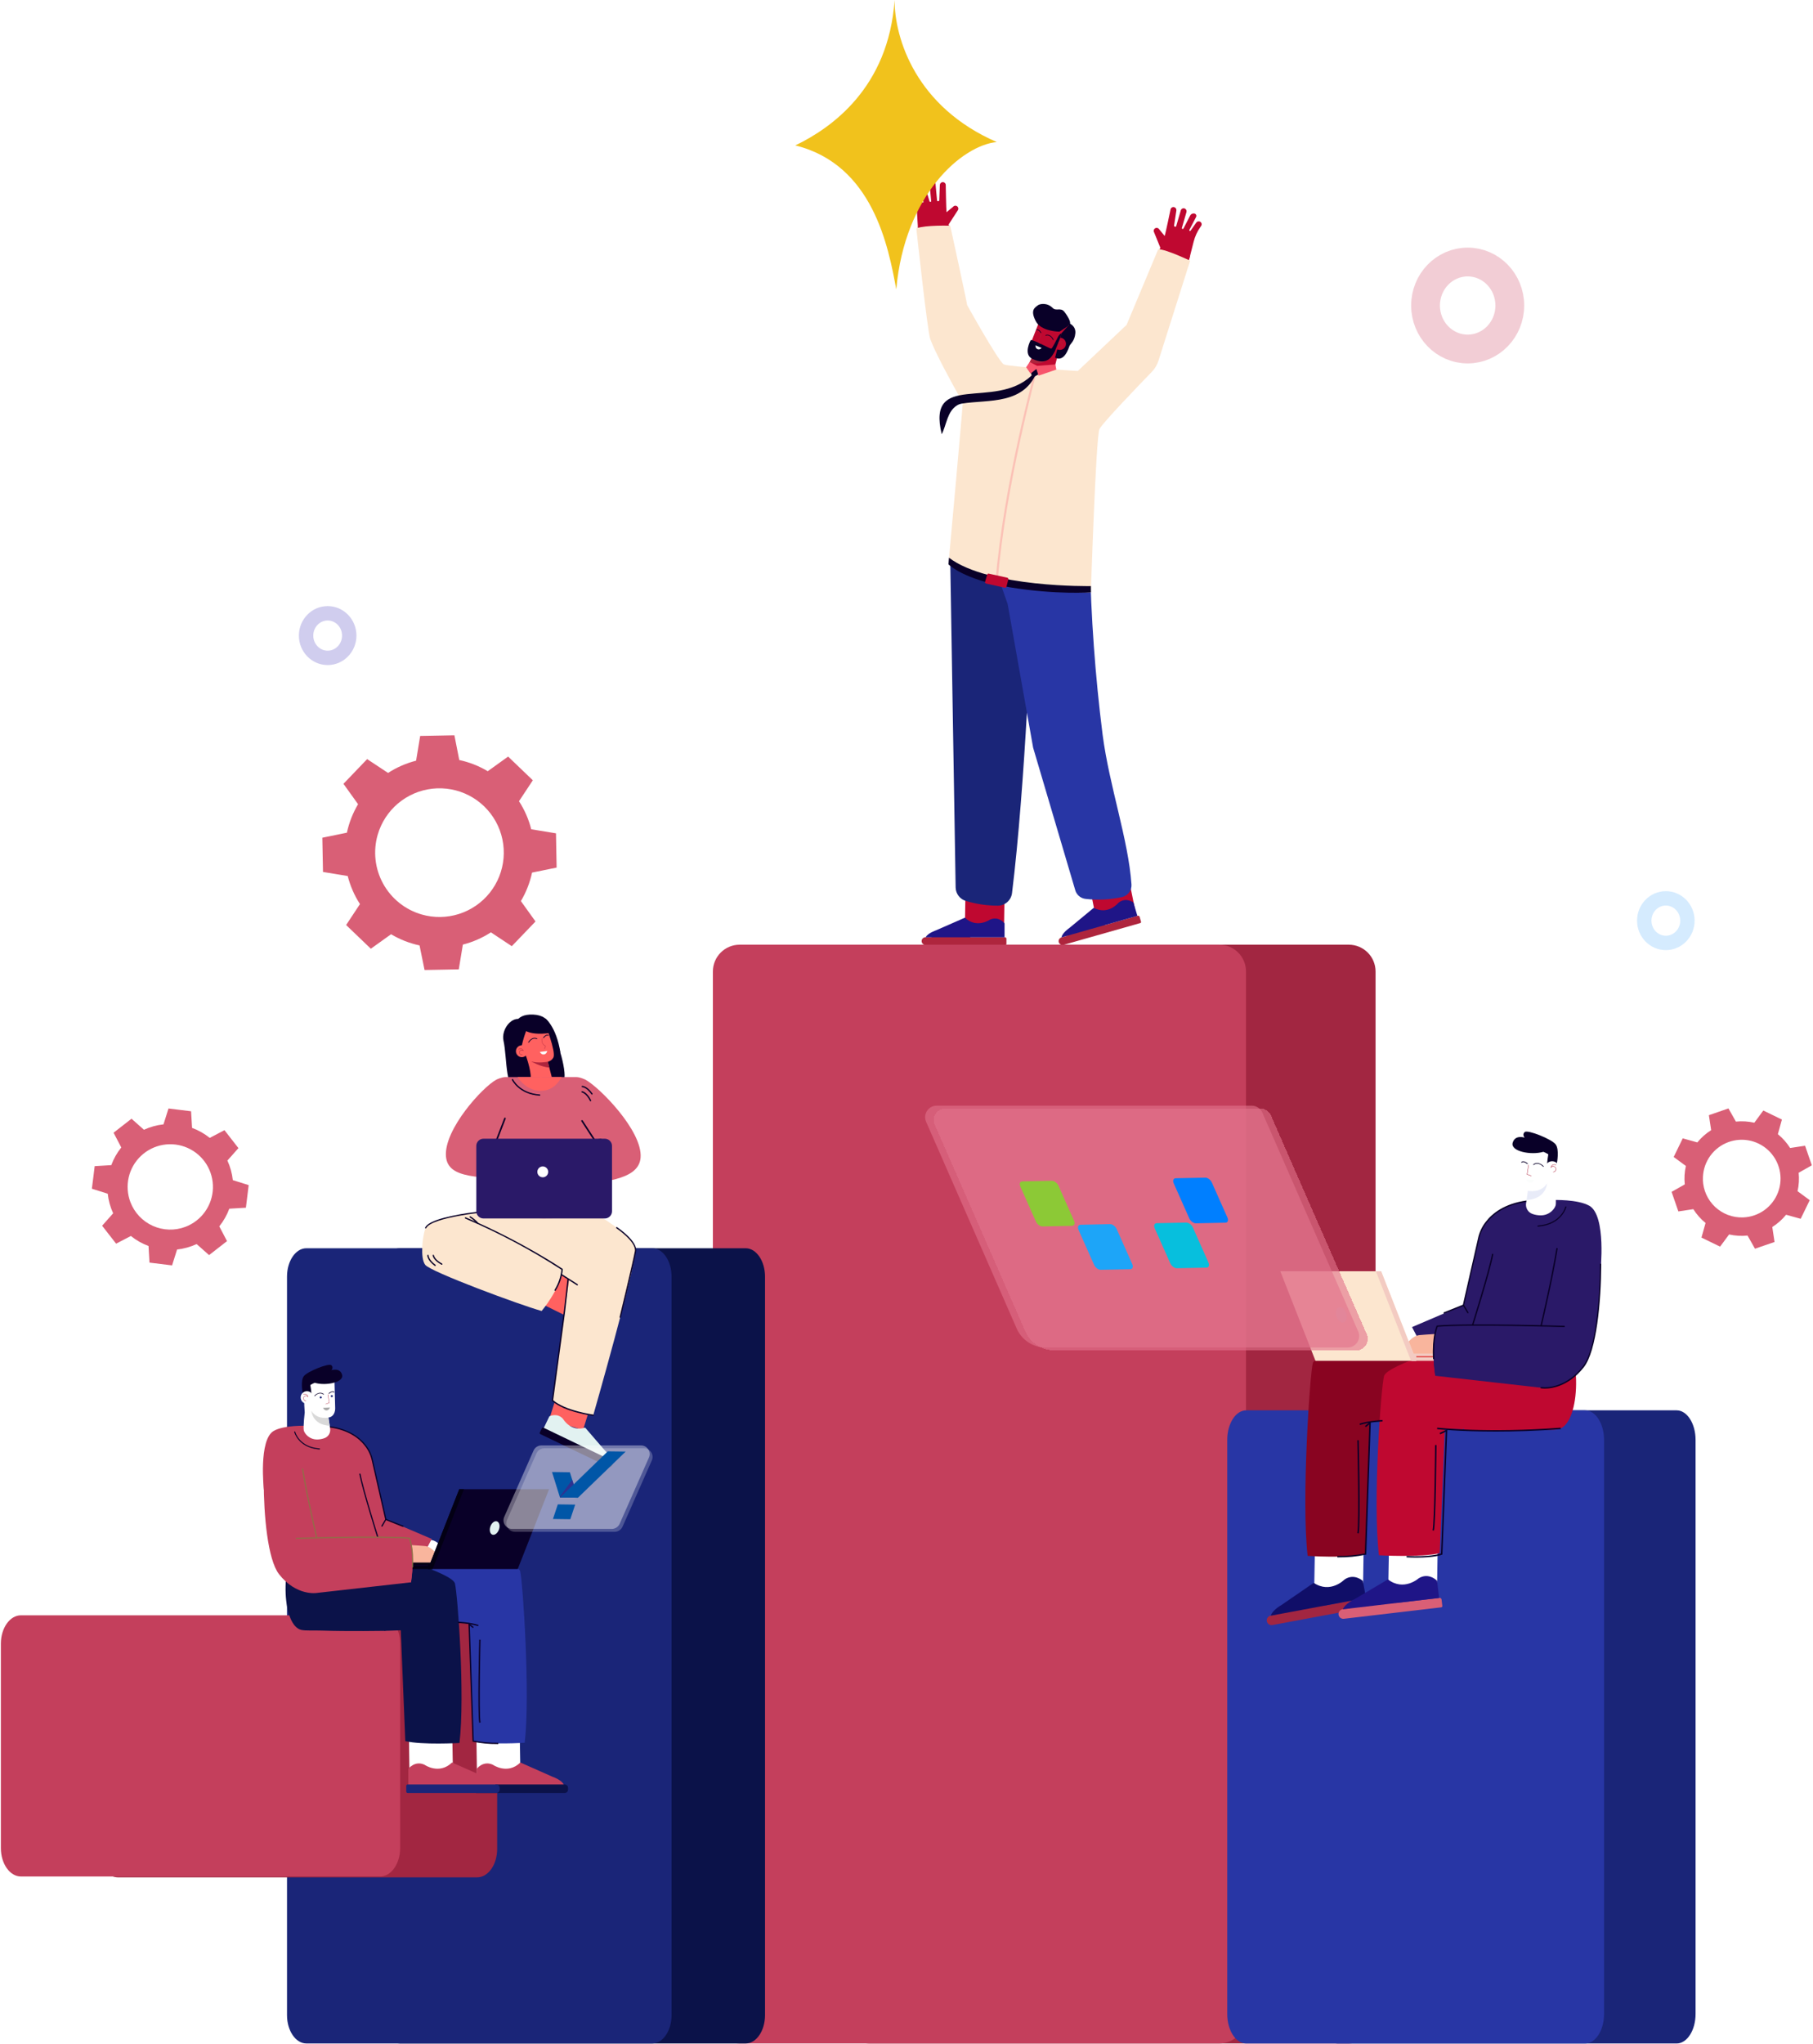<svg width="630" height="710" viewBox="0 0 630 710" fill="none" xmlns="http://www.w3.org/2000/svg">
<path opacity="0.5" d="M315.361 550.964C445.148 550.964 550.361 442.401 550.361 308.482C550.361 174.563 445.148 66 315.361 66C185.574 66 80.361 174.563 80.361 308.482C80.361 442.401 185.574 550.964 315.361 550.964Z" stroke="white" stroke-width="88"/>
<path d="M335.26 323.617L348.864 323.804L349.079 309.555L335.53 307.698L335.26 323.617Z" fill="#BF0830"/>
<path d="M381.062 319.893L394.68 317.185L391.839 303.22L377.92 304.276L381.062 319.893Z" fill="#BF0830"/>
<path d="M359.017 200.304C358.509 215.01 356.305 272.577 351.666 310.2C351.511 311.408 350.919 312.516 350.002 313.317C349.085 314.117 347.907 314.555 346.69 314.546C342.951 314.532 339.234 313.981 335.652 312.908C334.639 312.611 333.746 311.999 333.103 311.161C332.46 310.323 332.1 309.303 332.075 308.247L330.186 193.699C330.183 193.42 330.203 193.142 330.245 192.866L330.332 192.299C330.456 191.564 330.741 190.866 331.167 190.255C331.593 189.644 332.15 189.135 332.797 188.765C333.444 188.395 334.165 188.174 334.908 188.116C335.651 188.059 336.397 188.168 337.093 188.434L355.802 195.52C356.771 195.881 357.602 196.536 358.179 197.395C358.756 198.253 359.049 199.271 359.017 200.304V200.304Z" fill="#1A2578"/>
<path d="M378.705 193.672C379.088 214.221 380.569 234.735 383.142 255.127C385.466 273.021 392.103 291.606 393.178 307.195C393.242 308.201 392.942 309.195 392.332 309.997C391.722 310.798 390.843 311.353 389.857 311.559C385.717 312.459 381.456 312.673 377.246 312.19C376.38 312.1 375.564 311.743 374.909 311.17C374.253 310.597 373.792 309.835 373.587 308.988L359 259.664L350.157 209.805L340.68 182.685L378.705 193.672Z" fill="#2836A5"/>
<path d="M349.174 325.505H337.245L332.405 320.309L323.559 325.505H321.656C321.338 325.497 321.028 325.6 320.778 325.795C320.528 325.99 320.353 326.266 320.283 326.575C320.245 326.771 320.25 326.973 320.299 327.167C320.348 327.36 320.44 327.541 320.567 327.694C320.695 327.848 320.855 327.972 321.036 328.056C321.217 328.14 321.415 328.183 321.614 328.181H349.353C349.45 328.181 349.544 328.142 349.613 328.074C349.682 328.005 349.722 327.912 349.723 327.815V326.036C349.723 325.964 349.708 325.894 349.68 325.829C349.652 325.764 349.611 325.705 349.56 325.655C349.509 325.606 349.448 325.567 349.382 325.541C349.316 325.515 349.245 325.503 349.174 325.505V325.505Z" fill="#AE253D"/>
<path d="M349.07 325.52V320.694C349.07 320.694 347.057 318.027 344.001 319.386C344.001 319.386 339.372 322.625 335.31 318.709L325.183 323.137C325.183 323.137 322.406 324.052 321.656 325.52H349.07Z" fill="#1F1587"/>
<path d="M395.328 318.041L383.86 321.293L377.759 317.634L370.714 325.039L368.884 325.556C368.577 325.636 368.307 325.82 368.12 326.077C367.933 326.334 367.841 326.648 367.86 326.965C367.881 327.163 367.944 327.355 368.046 327.526C368.148 327.697 368.286 327.843 368.451 327.956C368.616 328.068 368.803 328.143 368.999 328.176C369.196 328.209 369.397 328.198 369.589 328.145L396.248 320.58C396.294 320.566 396.338 320.544 396.376 320.514C396.414 320.484 396.446 320.446 396.469 320.404C396.493 320.361 396.507 320.314 396.513 320.266C396.518 320.218 396.513 320.169 396.499 320.122L396.001 318.407C395.959 318.27 395.865 318.154 395.74 318.086C395.614 318.017 395.466 318.001 395.328 318.041V318.041Z" fill="#AE253D"/>
<path d="M395.228 318.08L393.856 313.442C393.856 313.442 391.18 311.429 388.623 313.57C388.623 313.57 385.082 317.943 380.064 315.29L371.575 322.307C371.575 322.307 369.159 323.944 368.83 325.563L395.228 318.08Z" fill="#1F1587"/>
<path d="M331.138 130.912C331.138 130.912 324.483 119.829 323.888 118.105C322.548 114.235 318.957 78.688 318.957 78.688L329.656 77.934L335.603 105.933L343.58 123.392L331.138 130.912Z" fill="#BF0830"/>
<path d="M317.704 66.512C317.955 66.424 318.23 66.435 318.474 66.542C318.717 66.649 318.911 66.844 319.017 67.088L320.416 70.194C320.436 70.243 320.472 70.284 320.517 70.31C320.563 70.337 320.616 70.347 320.668 70.341V70.341C320.705 70.337 320.741 70.326 320.773 70.307C320.804 70.288 320.832 70.263 320.852 70.232C320.873 70.201 320.886 70.166 320.892 70.13C320.897 70.093 320.894 70.056 320.883 70.02L319.442 65.195C319.399 65.073 319.385 64.942 319.402 64.814C319.418 64.685 319.465 64.563 319.537 64.456C319.61 64.348 319.706 64.26 319.819 64.197C319.932 64.133 320.058 64.098 320.188 64.092V64.092C320.481 64.076 320.772 64.157 321.015 64.322C321.258 64.487 321.44 64.728 321.533 65.007L323.001 69.924C323.017 69.98 323.051 70.028 323.099 70.061C323.147 70.093 323.204 70.108 323.262 70.103H323.344C323.377 70.1 323.409 70.091 323.438 70.077C323.468 70.062 323.494 70.041 323.515 70.016C323.536 69.991 323.553 69.962 323.562 69.93C323.572 69.899 323.576 69.866 323.573 69.833L323.037 64.161C323.01 63.896 323.083 63.631 323.243 63.418C323.402 63.206 323.636 63.061 323.897 63.013C324.036 62.991 324.177 62.997 324.313 63.032C324.449 63.067 324.576 63.129 324.687 63.215C324.798 63.3 324.89 63.408 324.958 63.53C325.026 63.653 325.068 63.788 325.082 63.927L325.622 69.636C325.624 69.669 325.633 69.701 325.648 69.73C325.663 69.759 325.684 69.785 325.709 69.806C325.734 69.827 325.763 69.843 325.795 69.852C325.826 69.861 325.859 69.864 325.892 69.86L326.157 69.837C326.218 69.832 326.275 69.804 326.317 69.759C326.359 69.715 326.384 69.656 326.386 69.595L326.582 64.275C326.588 64.01 326.694 63.756 326.879 63.566C327.064 63.376 327.315 63.263 327.58 63.251C327.72 63.246 327.861 63.27 327.991 63.323C328.122 63.375 328.241 63.453 328.34 63.553C328.439 63.653 328.517 63.773 328.568 63.904C328.619 64.035 328.642 64.175 328.636 64.316C328.636 64.316 328.774 72.445 328.902 73.712L331.189 71.818C331.274 71.714 331.38 71.628 331.499 71.564C331.618 71.501 331.749 71.462 331.883 71.449C332.017 71.436 332.153 71.45 332.282 71.49C332.411 71.53 332.53 71.595 332.634 71.681V71.681C332.739 71.767 332.825 71.873 332.888 71.992C332.952 72.112 332.991 72.243 333.003 72.377C333.016 72.512 333.002 72.648 332.962 72.777C332.923 72.906 332.858 73.027 332.771 73.131L329.167 78.689C328.934 78.972 328.193 79.045 327.584 78.958C321.601 79.988 320.673 80.097 319.035 80.225L318.646 73.748C318.534 71.879 318.083 70.045 317.315 68.337L317.118 67.907C317.059 67.778 317.028 67.638 317.026 67.496C317.023 67.353 317.051 67.212 317.106 67.081C317.161 66.95 317.242 66.832 317.345 66.734C317.448 66.636 317.57 66.56 317.704 66.512V66.512Z" fill="#BF0830"/>
<path d="M391.806 137.742C391.806 137.742 400.424 128.104 401.329 126.535C403.369 122.986 413.57 88.748 413.57 88.748L403.205 86.003L392.098 112.387L380.979 128.058L391.806 137.742Z" fill="#BF0830"/>
<path d="M417.069 77.011C416.84 76.877 416.568 76.835 416.309 76.893C416.05 76.952 415.823 77.107 415.674 77.326L413.716 80.117C413.688 80.161 413.645 80.194 413.595 80.211C413.546 80.229 413.492 80.229 413.442 80.213V80.213C413.407 80.203 413.374 80.185 413.346 80.16C413.319 80.136 413.297 80.106 413.283 80.072C413.268 80.039 413.261 80.002 413.263 79.966C413.264 79.929 413.274 79.893 413.291 79.86L415.61 75.391C415.675 75.279 415.713 75.154 415.721 75.025C415.729 74.896 415.707 74.767 415.656 74.648C415.605 74.529 415.528 74.424 415.429 74.34C415.331 74.256 415.214 74.196 415.089 74.165V74.165C414.804 74.094 414.504 74.118 414.235 74.233C413.965 74.349 413.741 74.55 413.597 74.806L411.233 79.38C411.205 79.431 411.162 79.472 411.109 79.495C411.055 79.519 410.996 79.523 410.94 79.508L410.857 79.481C410.826 79.472 410.796 79.458 410.77 79.438C410.745 79.417 410.723 79.392 410.707 79.364C410.692 79.335 410.682 79.303 410.679 79.271C410.675 79.238 410.679 79.206 410.688 79.174L412.275 73.685C412.353 73.431 412.332 73.157 412.216 72.919C412.099 72.68 411.897 72.495 411.649 72.4C411.517 72.352 411.376 72.331 411.235 72.339C411.095 72.348 410.958 72.385 410.832 72.448C410.706 72.511 410.595 72.6 410.505 72.708C410.415 72.816 410.348 72.942 410.309 73.077L408.712 78.566C408.693 78.63 408.65 78.683 408.592 78.716C408.534 78.748 408.465 78.757 408.401 78.74L408.145 78.662C408.087 78.646 408.037 78.609 408.004 78.558C407.971 78.508 407.958 78.447 407.967 78.388L408.776 73.123C408.818 72.861 408.76 72.592 408.614 72.371C408.467 72.15 408.243 71.992 407.985 71.929C407.848 71.898 407.705 71.896 407.567 71.923C407.429 71.95 407.298 72.004 407.182 72.084C407.066 72.163 406.967 72.265 406.892 72.384C406.817 72.503 406.767 72.636 406.745 72.775C406.745 72.775 405.085 80.734 404.723 81.96L402.83 79.673C402.697 79.435 402.475 79.259 402.213 79.183C401.951 79.108 401.669 79.139 401.43 79.27V79.27C401.192 79.402 401.016 79.623 400.941 79.885C400.865 80.146 400.896 80.427 401.027 80.665L403.525 86.804C403.703 87.129 404.412 87.335 405.025 87.367C410.711 89.498 411.603 89.782 413.19 90.212L414.787 83.922C415.249 82.108 416.036 80.392 417.11 78.859L417.38 78.474C417.461 78.359 417.516 78.229 417.544 78.092C417.572 77.954 417.572 77.812 417.542 77.675C417.513 77.538 417.456 77.408 417.375 77.294C417.293 77.18 417.189 77.083 417.069 77.011V77.011Z" fill="#BF0830"/>
<path d="M361.104 111.72L358.062 119.496C358.062 119.496 356.923 122.09 359.1 123.32L356.493 128.251C355.82 129.495 356.918 129.468 358.021 130.355C358.637 130.854 359.327 131.253 360.065 131.54C362.7 132.569 364.9 131.151 365.504 130.25C366.108 129.349 367.293 124.367 367.293 124.367L368.281 122.08L371.483 112.973L361.104 111.72Z" fill="#BF0830"/>
<path d="M365.944 118.1C365.958 118.107 365.974 118.111 365.989 118.111C366.005 118.111 366.021 118.107 366.035 118.1C366.064 118.088 366.087 118.065 366.099 118.036C366.111 118.007 366.111 117.974 366.099 117.945C366.099 117.945 365.184 115.79 363.355 116.362C363.324 116.371 363.299 116.392 363.284 116.42C363.269 116.448 363.265 116.481 363.275 116.511C363.284 116.541 363.304 116.567 363.332 116.582C363.36 116.597 363.393 116.6 363.423 116.591C365.033 116.083 365.834 117.963 365.866 118.036C365.873 118.052 365.883 118.067 365.897 118.078C365.91 118.089 365.926 118.097 365.944 118.1V118.1Z" fill="#090028"/>
<path d="M361.675 115.677C361.691 115.684 361.708 115.688 361.725 115.688C361.743 115.688 361.76 115.684 361.776 115.677C361.803 115.662 361.823 115.637 361.831 115.607C361.84 115.577 361.836 115.545 361.821 115.517C361.794 115.462 361.094 114.145 360.211 114.465C360.182 114.476 360.159 114.498 360.145 114.526C360.132 114.554 360.129 114.586 360.138 114.616C360.149 114.646 360.17 114.67 360.199 114.684C360.227 114.698 360.259 114.699 360.289 114.689C360.984 114.447 361.606 115.604 361.616 115.627C361.629 115.65 361.65 115.668 361.675 115.677V115.677Z" fill="#090028"/>
<path d="M371.015 113.307L368.161 115.192C368.161 115.192 361.757 115.192 359.89 111.5C358.024 107.809 359.396 106.926 360.732 105.984C361.391 105.526 363.865 104.991 365.86 107.008C366.953 108.111 368.604 106.743 369.803 108.221C371.001 109.698 372.218 111.93 371.779 112.452C371.34 112.973 371.015 113.307 371.015 113.307Z" fill="#090028"/>
<path d="M371.333 112.163C371.333 112.163 373.917 113.032 373.67 115.749C373.423 118.466 371.973 119.372 371.666 120.086C371.36 120.799 369.937 125.904 366.635 124.202L368.867 115.736L371.328 112.991L371.333 112.163Z" fill="#090028"/>
<path d="M366.319 118.626C366.165 119.017 366.131 119.445 366.221 119.855C366.311 120.265 366.52 120.64 366.823 120.931C367.126 121.222 367.508 121.417 367.922 121.491C368.336 121.564 368.762 121.514 369.146 121.345C369.531 121.176 369.857 120.897 370.083 120.543C370.309 120.189 370.425 119.776 370.416 119.356C370.407 118.936 370.274 118.528 370.033 118.184C369.792 117.84 369.455 117.575 369.063 117.423C368.804 117.321 368.527 117.272 368.249 117.278C367.971 117.283 367.696 117.344 367.441 117.456C367.187 117.567 366.956 117.728 366.764 117.929C366.571 118.13 366.42 118.367 366.319 118.626V118.626Z" fill="#BF0830"/>
<path d="M367.966 120.667C368.147 120.732 368.343 120.736 368.527 120.68C368.71 120.623 368.87 120.507 368.982 120.352C369.103 120.21 369.172 120.032 369.18 119.846C369.187 119.661 369.132 119.478 369.023 119.327C368.904 119.168 368.74 119.049 368.553 118.983C368.365 118.918 368.162 118.91 367.971 118.961C368.121 118.783 368.33 118.664 368.561 118.627C368.89 118.61 369.215 118.712 369.476 118.915C369.488 118.922 369.502 118.924 369.516 118.922C369.53 118.919 369.542 118.911 369.551 118.9C369.559 118.889 369.564 118.876 369.564 118.862C369.563 118.848 369.558 118.834 369.549 118.824C369.27 118.6 368.917 118.49 368.561 118.513C368.4 118.539 368.247 118.599 368.111 118.689C367.975 118.778 367.86 118.896 367.774 119.034L367.65 119.208L367.847 119.121C368.035 119.038 368.245 119.02 368.444 119.07C368.644 119.121 368.82 119.237 368.945 119.4C369.037 119.531 369.082 119.689 369.075 119.849C369.068 120.008 369.007 120.161 368.904 120.283C368.808 120.419 368.67 120.519 368.511 120.568C368.352 120.618 368.182 120.614 368.026 120.557V120.557C368.019 120.555 368.011 120.553 368.004 120.553C367.996 120.553 367.989 120.555 367.982 120.558C367.975 120.561 367.969 120.565 367.964 120.571C367.959 120.576 367.955 120.582 367.952 120.59C367.949 120.597 367.946 120.604 367.946 120.612C367.946 120.62 367.947 120.628 367.95 120.636C367.953 120.643 367.958 120.65 367.964 120.655C367.97 120.661 367.977 120.665 367.984 120.667H367.966Z" fill="#AE253D"/>
<path d="M365.317 123.188C365.317 123.188 363.442 127.538 357.77 125.809L359.101 123.338C359.101 123.338 362.394 125.452 365.317 123.188Z" fill="#AE253D"/>
<path d="M358.162 118.128C358.162 118.128 355.381 123.123 358.817 124.683C363.725 126.911 365.33 124.225 366.542 122.012L368.482 117.195L368.866 115.727C368.356 115.991 367.943 116.411 367.686 116.925C367.133 118.041 365.655 121.042 365.312 121.092C364.818 121.129 359.141 117.922 358.162 118.128Z" fill="#090028"/>
<path d="M361.521 119.446C361.531 119.452 361.543 119.456 361.555 119.456C361.567 119.456 361.579 119.452 361.589 119.446C361.595 119.44 361.6 119.434 361.603 119.426C361.606 119.419 361.608 119.411 361.608 119.403C361.608 119.394 361.606 119.386 361.603 119.379C361.6 119.371 361.595 119.365 361.589 119.359L360.633 118.568L362.006 116.111C362.012 116.098 362.014 116.082 362.009 116.068C362.005 116.054 361.996 116.041 361.983 116.034C361.976 116.03 361.968 116.027 361.96 116.026C361.952 116.025 361.944 116.025 361.937 116.028C361.929 116.03 361.922 116.033 361.916 116.038C361.909 116.043 361.904 116.049 361.9 116.056L360.496 118.595L361.53 119.451L361.521 119.446Z" fill="#AE253D"/>
<path d="M361.955 120.85C361.927 120.85 359.805 119.936 359.805 119.936C359.805 119.936 359.727 120.924 360.514 121.258C361.301 121.591 361.955 120.85 361.955 120.85Z" fill="#FBFDFC"/>
<path d="M330.195 78.392C330.195 78.392 336.261 106.148 336.046 105.865C335.831 105.581 347.061 125.722 348.822 126.559C350.583 127.396 374.524 128.846 374.524 128.846L391.476 112.836L402.482 86.539C405.336 86.612 413.561 90.537 413.561 90.537L402.546 125.314C402.095 126.737 401.32 128.035 400.282 129.106C395.767 133.754 383.078 146.923 382.053 149.023C380.809 151.58 379.071 205.743 379.071 205.743C338.475 205.569 329.592 195.808 329.592 195.808C329.592 195.808 334.445 142.628 334.545 139.879C334.545 139.879 328 128.118 325.854 123.567C324.895 121.686 324.031 119.758 323.265 117.79C322.264 115.105 318.412 79.298 318.412 79.298C321.774 78.104 330.195 78.392 330.195 78.392Z" fill="#FCE6CF"/>
<g style="mix-blend-mode:multiply">
<g style="mix-blend-mode:multiply" opacity="0.5">
<g style="mix-blend-mode:multiply" opacity="0.5">
<path d="M346.699 201.705C349.32 168.839 360.372 128.645 360.481 128.243L359.786 128.06C359.676 128.462 348.607 168.72 345.977 201.659L346.699 201.705Z" fill="#F7546C"/>
</g>
</g>
</g>
<path d="M360.701 128.091C360.015 128.952 359.249 129.747 358.414 130.465C345.547 142.623 321.907 128.695 327.236 150.793C328.915 147.664 329.098 142.87 332.606 140.761C333.1 140.467 333.645 140.269 334.212 140.176C343.415 138.662 356.402 140.89 360.701 128.091Z" fill="#090028"/>
<path d="M360.88 130.002L359.489 130.775L358.478 130.414L358.08 128.447L359.59 127.445L361.062 127.889L360.88 130.002Z" fill="#090028"/>
<path d="M360.381 127.057L357.82 125.717L356.58 127.542L358.099 129.77L360.134 128.141L360.88 130.465L367.064 128.352L366.735 126.581L360.381 127.057Z" fill="#F7546C"/>
<path d="M379.077 203.556C379.077 203.556 343.609 204.187 329.767 193.703L329.57 195.99C329.57 195.99 334.721 201.328 350.905 203.972C367.088 206.616 379.077 205.729 379.077 205.729V203.556Z" fill="#090028"/>
<path d="M350.386 201.209L349.727 203.785C349.698 203.9 349.625 204 349.523 204.062C349.421 204.125 349.299 204.145 349.183 204.119L342.637 202.66C342.575 202.646 342.517 202.621 342.466 202.584C342.415 202.547 342.372 202.5 342.34 202.446C342.308 202.392 342.287 202.332 342.279 202.269C342.271 202.207 342.276 202.144 342.294 202.083L343.049 199.54C343.082 199.429 343.156 199.334 343.256 199.275C343.356 199.217 343.475 199.199 343.588 199.224L350.038 200.647C350.099 200.66 350.156 200.685 350.206 200.72C350.257 200.756 350.3 200.801 350.332 200.854C350.365 200.906 350.386 200.965 350.395 201.026C350.405 201.087 350.401 201.15 350.386 201.209V201.209Z" fill="#BF0830"/>
<path d="M468.686 328.094H302.051C296.91 328.094 292.742 332.261 292.742 337.402V700.395C292.742 705.536 296.91 709.704 302.051 709.704H468.686C473.827 709.704 477.994 705.536 477.994 700.395V337.402C477.994 332.261 473.827 328.094 468.686 328.094Z" fill="#A22641"/>
<path d="M423.666 328.094H257.031C251.89 328.094 247.723 332.261 247.723 337.402V700.395C247.723 705.536 251.89 709.704 257.031 709.704H423.666C428.807 709.704 432.975 705.536 432.975 700.395V337.402C432.975 332.261 428.807 328.094 423.666 328.094Z" fill="#C43F5C"/>
<path d="M265.841 443.378V699.837C265.841 705.28 262.831 709.695 259.126 709.695H138.924C135.214 709.695 132.209 705.28 132.209 699.837V443.378C132.209 437.935 135.214 433.521 138.924 433.521H259.126C262.813 433.521 265.841 437.935 265.841 443.378Z" fill="#0B1249"/>
<path d="M233.364 443.378V699.837C233.364 705.28 230.359 709.695 226.649 709.695H106.447C102.742 709.695 99.732 705.28 99.732 699.837V443.378C99.732 437.935 102.742 433.521 106.447 433.521H226.649C230.359 433.521 233.364 437.935 233.364 443.378Z" fill="#1A2578"/>
<path d="M61.535 433.953C63.887 433.697 66.182 433.06 68.329 432.066L72.652 435.901L75.768 433.47L78.883 431.039L76.202 425.913C77.686 424.072 78.86 422.001 79.677 419.782L85.448 419.439L85.931 415.516L86.413 411.594L80.899 409.86C80.647 407.507 80.012 405.211 79.019 403.063L82.854 398.741L80.423 395.626L78.002 392.511L72.878 395.192C71.036 393.707 68.963 392.534 66.742 391.718L66.397 385.948L62.476 385.465L58.549 384.982L56.814 390.495C54.463 390.746 52.168 391.379 50.02 392.368L45.697 388.533L42.58 390.964L39.464 393.395L42.145 398.521C40.66 400.363 39.487 402.436 38.671 404.657L32.901 405L32.418 408.923L31.924 412.845L37.438 414.58C37.691 416.932 38.327 419.228 39.32 421.376L35.488 425.699L37.919 428.814L40.35 431.928L45.476 429.256C47.318 430.743 49.391 431.918 51.612 432.736L51.947 438.507L55.869 438.989L59.792 439.472L61.535 433.953ZM45.313 417.488C44.271 414.747 44.065 411.759 44.722 408.9C45.378 406.042 46.868 403.443 49.002 401.431C51.136 399.42 53.819 398.086 56.711 397.6C59.602 397.113 62.574 397.495 65.249 398.697C67.924 399.899 70.182 401.868 71.738 404.354C73.294 406.84 74.077 409.731 73.99 412.663C73.902 415.594 72.947 418.433 71.245 420.822C69.544 423.21 67.172 425.04 64.43 426.081C60.755 427.474 56.678 427.352 53.093 425.741C49.509 424.13 46.71 421.162 45.313 417.488V417.488Z" fill="#D95F76"/>
<path d="M600.848 428.727C602.948 429.202 605.111 429.332 607.252 429.111L609.841 433.685L613.24 432.51L616.638 431.339L615.852 426.138C617.673 424.991 619.294 423.554 620.65 421.884L625.718 423.288L627.292 420.059L628.865 416.825L624.634 413.705C625.109 411.606 625.239 409.443 625.018 407.301L629.593 404.712L628.417 401.314L627.246 397.915L622.045 398.702C620.898 396.88 619.461 395.258 617.791 393.899L619.195 388.83L615.966 387.257L612.732 385.683L609.612 389.919C607.513 389.442 605.35 389.311 603.208 389.53L600.619 384.956L597.221 386.132L593.822 387.307L594.609 392.504C592.786 393.652 591.164 395.09 589.806 396.762L584.738 395.353L583.164 398.587L581.591 401.821L585.826 404.941C585.349 407.04 585.218 409.203 585.438 411.345L580.863 413.934L582.039 417.333L583.214 420.731L588.411 419.944C589.559 421.766 590.998 423.386 592.669 424.743L591.242 429.811L594.476 431.385L597.71 432.958L600.848 428.727ZM591.75 409.762C591.664 407.096 592.37 404.463 593.779 402.198C595.189 399.933 597.239 398.137 599.669 397.037C602.1 395.936 604.802 395.582 607.434 396.017C610.066 396.453 612.51 397.659 614.457 399.483C616.404 401.308 617.765 403.668 618.37 406.267C618.975 408.865 618.796 411.585 617.856 414.081C616.915 416.578 615.255 418.74 613.086 420.293C610.917 421.846 608.336 422.721 605.669 422.808C603.897 422.868 602.13 422.579 600.47 421.955C598.81 421.332 597.289 420.388 595.995 419.176C594.7 417.964 593.657 416.509 592.926 414.894C592.194 413.278 591.788 411.534 591.732 409.762H591.75Z" fill="#D95F76"/>
<path d="M135.893 324.463C138.957 326.288 142.299 327.6 145.787 328.346L147.529 336.882L153.476 336.772L159.422 336.658L160.84 328.058C164.297 327.18 167.586 325.743 170.579 323.804L177.847 328.612L181.964 324.321L186.081 320.03L181.004 312.949C182.826 309.882 184.138 306.539 184.887 303.051L193.423 301.312L193.308 295.366L193.199 289.419L184.599 288.006C183.722 284.548 182.285 281.257 180.345 278.263L185.152 270.994L180.862 266.878L176.567 262.761L169.486 267.843C166.422 266.017 163.079 264.706 159.592 263.959L157.899 255.364L151.953 255.479L146.006 255.593L144.588 264.188C141.132 265.068 137.843 266.504 134.85 268.442L127.581 263.639L123.464 267.93L119.347 272.22L124.425 279.301C122.602 282.368 121.292 285.711 120.546 289.2L112.006 290.938L112.12 296.885L112.235 302.831L120.83 304.249C121.708 307.707 123.145 310.998 125.084 313.992L120.276 321.261L124.571 325.378L128.862 329.494L135.893 324.463ZM131.24 289.923C132.467 285.676 134.925 281.888 138.304 279.039C141.683 276.189 145.831 274.405 150.224 273.913C154.617 273.421 159.057 274.242 162.983 276.274C166.909 278.305 170.144 281.455 172.28 285.325C174.416 289.195 175.356 293.611 174.982 298.015C174.608 302.42 172.936 306.614 170.178 310.069C167.421 313.523 163.7 316.082 159.488 317.422C155.276 318.762 150.761 318.823 146.514 317.597C140.819 315.952 136.011 312.112 133.147 306.922C130.283 301.733 129.597 295.618 131.24 289.923V289.923Z" fill="#D95F76"/>
<path d="M436.177 215.948C446.986 215.824 472.313 215.948 494.11 218.971C503.135 220.234 511.46 212.924 511.862 203.25C512.031 199.293 510.984 194.623 507.851 189.239C495.798 168.508 471.435 186.54 471.014 196.74C471.014 196.74 467.3 181.188 452.914 183.15C438.528 185.113 442.123 207.7 442.123 207.7C442.123 207.7 437.6 206.442 434.274 208.592C430.949 210.742 432.367 215.993 436.177 215.948Z" fill="white"/>
<path d="M120.719 184.894C131.519 184.473 156.824 183.878 178.711 186.321C187.768 187.332 195.888 179.798 196.029 170.119C196.084 166.158 194.909 161.519 191.633 156.222C179.013 135.83 155.154 154.525 155.012 164.735C155.012 164.735 150.895 149.265 136.546 151.648C122.197 154.031 126.483 176.482 126.483 176.482C126.483 176.482 121.908 175.352 118.661 177.589C115.413 179.825 116.927 185.04 120.719 184.894Z" fill="white"/>
<path d="M223.96 272.027C236.251 271.053 266.235 269.109 284.34 271.615C284.917 271.697 285.506 271.6 286.028 271.339C286.549 271.078 286.979 270.664 287.259 270.152C287.54 269.641 287.658 269.056 287.598 268.476C287.538 267.895 287.303 267.347 286.924 266.904C285.675 265.467 283.466 264.269 279.605 264.159C279.605 264.159 283.013 247.349 266.77 245.926C250.074 244.444 250.005 262.083 250.005 262.083C250.005 262.083 240.166 252.934 235.551 264.425C235.551 264.425 225.208 260.024 220.598 265.664C220.112 266.259 219.812 266.984 219.736 267.748C219.66 268.512 219.811 269.281 220.169 269.96C220.528 270.639 221.079 271.197 221.753 271.565C222.427 271.932 223.195 272.093 223.96 272.027Z" fill="white"/>
<path d="M589.193 500.068V699.45C589.193 705.113 586.247 709.705 582.615 709.705H464.851C461.219 709.705 458.273 705.131 458.273 699.45V500.068C458.273 494.405 461.219 489.812 464.851 489.812H582.615C586.247 489.812 589.193 494.405 589.193 500.068Z" fill="#1A2578"/>
<path d="M557.393 500.068V699.45C557.393 705.113 554.451 709.705 550.815 709.705H433.033C429.401 709.705 426.455 705.131 426.455 699.45V500.068C426.455 494.405 429.401 489.812 433.033 489.812H550.797C554.433 489.812 557.393 494.405 557.393 500.068Z" fill="#2836A5"/>
<path d="M172.759 571.158V642.15C172.759 647.594 169.639 652.008 165.788 652.008H40.989C37.137 652.008 34.018 647.594 34.018 642.15V571.158C34.018 565.715 37.137 561.301 40.989 561.301H165.788C169.639 561.301 172.759 565.715 172.759 571.158Z" fill="#A22641"/>
<path d="M139.044 570.858V641.85C139.044 647.293 135.924 651.707 132.073 651.707H7.274C3.422 651.707 0.303 647.293 0.303 641.85V570.858C0.303 565.414 3.422 561 7.274 561H132.073C135.924 561 139.044 565.414 139.044 570.858Z" fill="#C43F5C"/>
<path d="M189.431 358.237C189.431 358.237 190.771 369.137 189.206 369.622C187.642 370.107 193.287 381.927 196.031 374.814C196.996 372.33 193.616 358.347 189.389 356.215C185.163 354.083 189.431 358.237 189.431 358.237Z" fill="#090028"/>
<path d="M189.374 355.432C189.374 355.432 193.217 365.12 192.325 367.219C192.132 367.606 191.855 367.943 191.514 368.207C191.172 368.471 190.776 368.654 190.353 368.743L191.877 374.611L184.59 375.48L180.377 358.766C180.377 358.766 181.411 354.137 181.456 354.306C181.502 354.476 189.374 355.432 189.374 355.432Z" fill="#FF6160"/>
<path d="M189.2 364.315C189.188 364.316 189.176 364.313 189.166 364.307C189.156 364.3 189.148 364.29 189.145 364.278C189.145 364.241 189.145 364.205 189.145 364.191C189.415 364.031 189.47 363.477 189.484 363.276C189.01 363.089 188.631 362.722 188.427 362.256C188.22 361.748 188.166 361.19 188.271 360.651C188.271 360.619 188.308 360.605 188.331 360.619C188.345 360.628 188.355 360.641 188.361 360.657C188.367 360.672 188.368 360.689 188.363 360.705C188.271 361.209 188.321 361.729 188.509 362.206C188.608 362.427 188.75 362.626 188.927 362.792C189.104 362.957 189.312 363.086 189.539 363.171H189.584V363.23C189.584 363.262 189.584 364.058 189.195 364.273L189.2 364.315Z" fill="#AE253D"/>
<path d="M190.857 370.742L190.354 368.743C190.354 368.743 186.924 369.397 184.518 368.61C184.518 368.61 188.017 370.609 190.857 370.742Z" fill="#AE253D"/>
<path d="M183.721 362.101C183.706 362.108 183.689 362.111 183.673 362.111C183.656 362.111 183.64 362.108 183.625 362.101C183.609 362.093 183.596 362.082 183.585 362.068C183.574 362.055 183.566 362.039 183.561 362.023C183.557 362.006 183.555 361.988 183.558 361.971C183.56 361.954 183.566 361.938 183.574 361.923C183.574 361.923 184.805 359.814 186.607 360.642C186.638 360.658 186.661 360.684 186.673 360.716C186.685 360.749 186.684 360.784 186.671 360.816C186.664 360.832 186.653 360.846 186.64 360.858C186.627 360.87 186.612 360.879 186.595 360.885C186.579 360.891 186.561 360.894 186.544 360.893C186.526 360.892 186.509 360.887 186.493 360.88C184.915 360.152 183.849 361.978 183.803 362.055C183.783 362.081 183.753 362.097 183.721 362.101V362.101Z" fill="#090028"/>
<path d="M188.917 360.51C188.9 360.517 188.881 360.521 188.862 360.521C188.843 360.521 188.825 360.517 188.807 360.51C188.779 360.489 188.76 360.459 188.754 360.425C188.748 360.39 188.756 360.355 188.775 360.327C188.812 360.276 189.69 359.014 190.582 359.453C190.597 359.46 190.611 359.471 190.622 359.484C190.634 359.497 190.642 359.511 190.648 359.528C190.653 359.544 190.656 359.561 190.655 359.578C190.654 359.595 190.649 359.611 190.642 359.627C190.634 359.642 190.624 359.656 190.611 359.667C190.598 359.678 190.583 359.687 190.567 359.692C190.551 359.698 190.534 359.7 190.517 359.699C190.5 359.698 190.483 359.694 190.468 359.686C189.791 359.352 188.999 360.468 188.99 360.478C188.969 360.495 188.944 360.506 188.917 360.51Z" fill="#090028"/>
<path d="M187.58 365.33C187.621 365.33 190.174 365.005 190.174 365.005C190.174 365.005 189.954 366.094 189.007 366.212C188.06 366.331 187.58 365.33 187.58 365.33Z" fill="#FBFDFC"/>
<path d="M186.346 356.356L184.059 354.375C184.059 354.375 187.233 355.45 187.023 355.573C186.767 355.807 186.54 356.069 186.346 356.356V356.356Z" fill="#FF6160"/>
<path d="M180.934 356.448C180.934 356.448 182.307 360.075 191.455 358.703C191.455 358.703 192.224 352.669 185.275 352.363C178.327 352.056 178.917 357.189 179.041 357.111C179.164 357.033 180.934 356.448 180.934 356.448Z" fill="#090028"/>
<path d="M182.765 358.227C182.177 359.795 181.703 361.403 181.347 363.039C181.347 363.039 188.057 378.002 181.804 378.555L180.725 378.798C175.368 379.992 176.324 367.563 174.956 361.416C174.106 357.564 177.843 352.56 181.429 354.179C185.015 355.798 182.765 358.227 182.765 358.227Z" fill="#090028"/>
<path d="M183.332 364.59C183.431 364.984 183.412 365.4 183.275 365.783C183.139 366.167 182.892 366.501 182.566 366.744C182.239 366.987 181.848 367.128 181.442 367.149C181.035 367.17 180.632 367.07 180.282 366.862C179.932 366.653 179.652 366.346 179.477 365.979C179.302 365.611 179.24 365.2 179.299 364.797C179.357 364.394 179.534 364.018 179.807 363.716C180.079 363.413 180.435 363.199 180.829 363.098C181.092 363.032 181.364 363.018 181.632 363.057C181.9 363.096 182.157 363.187 182.39 363.325C182.622 363.464 182.825 363.647 182.986 363.864C183.148 364.081 183.265 364.327 183.332 364.59V364.59Z" fill="#FF6160"/>
<path d="M181.497 366.375C181.314 366.416 181.122 366.397 180.951 366.319C180.78 366.241 180.64 366.11 180.55 365.945C180.45 365.793 180.403 365.611 180.418 365.43C180.433 365.248 180.509 365.077 180.633 364.943C180.764 364.805 180.933 364.71 181.118 364.667C181.304 364.625 181.498 364.638 181.676 364.705C181.555 364.527 181.375 364.398 181.168 364.339C180.853 364.278 180.527 364.336 180.253 364.504C180.238 364.514 180.221 364.517 180.203 364.514C180.186 364.51 180.171 364.5 180.161 364.486C180.152 364.471 180.148 364.453 180.152 364.436C180.155 364.419 180.165 364.404 180.18 364.394C180.477 364.208 180.833 364.143 181.177 364.211C181.33 364.255 181.472 364.332 181.593 364.436C181.714 364.541 181.811 364.67 181.877 364.815L181.987 365.021L181.785 364.902C181.615 364.805 181.418 364.766 181.224 364.79C181.029 364.814 180.848 364.9 180.706 365.034C180.604 365.148 180.541 365.292 180.529 365.444C180.517 365.596 180.555 365.748 180.637 365.876C180.714 366.018 180.835 366.131 180.982 366.198C181.129 366.264 181.294 366.279 181.451 366.242C181.467 366.242 181.482 366.246 181.494 366.255C181.507 366.264 181.516 366.277 181.52 366.292C181.524 366.307 181.523 366.322 181.517 366.336C181.512 366.351 181.501 366.362 181.488 366.37L181.497 366.375Z" fill="#AE253D"/>
<path d="M189.375 353.639C189.375 353.639 193.259 356.182 194.786 365.783L190.436 356.987L189.375 353.639Z" fill="#090028"/>
<path d="M202.59 496.667L190.834 492.99L195.138 479.212L207.37 481.261L202.59 496.667Z" fill="#FF6160"/>
<path d="M198.897 458.082L204.346 447.009L192.62 441.239L187.171 452.312L198.897 458.082Z" fill="#FF6160"/>
<path d="M184.315 437.983C184.585 437.983 194.556 442.397 194.556 442.397L197.758 444.474C197.758 444.474 192.9 477.55 191.999 486.383C191.999 486.383 199.03 491.341 206.147 491.52C206.147 491.52 220.84 440.311 220.84 433.807C220.84 427.302 189.593 411.892 189.593 411.892L175.377 420.098C175.377 420.098 154.01 421.854 149.098 425.184C144.185 428.514 187.238 448.019 187.238 448.019L184.315 437.983Z" fill="#FCE6CF"/>
<path d="M195.297 441.162C195.297 441.162 171.178 426.781 162.889 424.539C154.6 422.298 148.645 424.192 147.744 426.826C146.843 429.461 145.941 436.83 147.744 439.264C149.546 441.697 181.003 453.325 188.212 455.306C188.212 455.287 194.63 447.831 195.297 441.162Z" fill="#FCE6CF"/>
<path d="M147.927 426.635C147.894 426.641 147.86 426.641 147.826 426.635C147.773 426.607 147.731 426.56 147.712 426.503C147.692 426.446 147.696 426.383 147.721 426.328C148.348 425.061 150.621 423.904 154.482 422.888C158.033 422.013 161.635 421.361 165.268 420.935C165.323 420.935 170.894 420.254 171.214 420.478C171.265 420.511 171.299 420.563 171.311 420.622C171.323 420.682 171.312 420.743 171.278 420.793C171.249 420.835 171.206 420.866 171.158 420.882C171.109 420.897 171.057 420.897 171.009 420.88C169.865 420.707 150.017 422.669 148.11 426.516C148.092 426.549 148.066 426.578 148.034 426.599C148.002 426.619 147.965 426.632 147.927 426.635Z" fill="#090028"/>
<path d="M192.892 448.317C192.849 448.316 192.806 448.304 192.769 448.28C192.718 448.248 192.682 448.196 192.669 448.137C192.656 448.078 192.668 448.016 192.7 447.965C194.02 445.841 194.836 443.444 195.088 440.957C184.466 434.085 173.271 428.141 161.628 423.191C161.58 423.162 161.545 423.118 161.528 423.065C161.512 423.013 161.514 422.956 161.536 422.905C161.558 422.855 161.597 422.813 161.647 422.789C161.696 422.765 161.753 422.76 161.806 422.775C181.58 431.232 195.317 440.559 195.454 440.655L195.559 440.724V440.852C195.33 443.465 194.484 445.986 193.089 448.207C193.069 448.241 193.04 448.269 193.005 448.288C192.971 448.307 192.932 448.317 192.892 448.317V448.317Z" fill="#090028"/>
<path d="M165.922 424.984C165.887 424.983 165.852 424.975 165.821 424.96C165.789 424.945 165.761 424.924 165.739 424.897C165.018 424.08 164.174 423.381 163.237 422.825C163.191 422.792 163.159 422.742 163.147 422.687C163.136 422.632 163.145 422.574 163.174 422.525C163.202 422.476 163.248 422.439 163.302 422.422C163.355 422.405 163.414 422.408 163.465 422.431C164.454 423.015 165.343 423.751 166.1 424.613C166.137 424.661 166.153 424.722 166.146 424.782C166.138 424.842 166.107 424.896 166.059 424.934C166.02 424.965 165.972 424.983 165.922 424.984V424.984Z" fill="#090028"/>
<path d="M215.539 457.667H215.484C215.426 457.653 215.375 457.617 215.343 457.565C215.312 457.514 215.301 457.452 215.315 457.393C215.366 457.196 220.036 437.861 220.617 434.522C221.175 431.32 214.304 426.64 214.213 426.595C214.184 426.58 214.159 426.559 214.139 426.533C214.119 426.508 214.105 426.479 214.097 426.447C214.089 426.416 214.088 426.383 214.093 426.352C214.099 426.32 214.111 426.29 214.13 426.263C214.148 426.236 214.172 426.214 214.199 426.197C214.227 426.18 214.258 426.169 214.29 426.165C214.322 426.161 214.354 426.164 214.385 426.173C214.416 426.182 214.445 426.198 214.469 426.22C214.762 426.416 221.651 431.114 221.042 434.6C220.461 437.943 215.786 457.297 215.736 457.471C215.729 457.521 215.707 457.567 215.671 457.602C215.635 457.638 215.589 457.661 215.539 457.667V457.667Z" fill="#090028"/>
<path d="M200.603 446.424C200.559 446.424 200.516 446.411 200.479 446.387L194.931 442.842C194.905 442.826 194.883 442.805 194.865 442.781C194.848 442.756 194.836 442.728 194.829 442.699C194.823 442.669 194.823 442.639 194.828 442.609C194.834 442.58 194.845 442.551 194.862 442.526C194.878 442.501 194.899 442.48 194.923 442.463C194.947 442.446 194.974 442.434 195.003 442.427C195.032 442.421 195.062 442.42 195.091 442.425C195.121 442.431 195.148 442.442 195.173 442.458L200.726 446.003C200.777 446.036 200.813 446.087 200.826 446.146C200.839 446.206 200.828 446.267 200.795 446.318C200.775 446.351 200.747 446.378 200.713 446.397C200.679 446.415 200.641 446.424 200.603 446.424V446.424Z" fill="#090028"/>
<path d="M206.146 491.75H206.119C205.707 491.695 195.996 490.345 191.843 486.558L191.756 486.476V486.357L195.95 455.252L197.195 444.196C197.197 444.166 197.205 444.136 197.219 444.11C197.233 444.083 197.253 444.059 197.276 444.04C197.3 444.021 197.327 444.008 197.357 444C197.386 443.992 197.416 443.99 197.446 443.995C197.506 444.002 197.561 444.032 197.599 444.079C197.636 444.126 197.654 444.186 197.647 444.246L196.403 455.311L192.227 486.288C196.344 489.925 206.069 491.278 206.165 491.292C206.195 491.296 206.224 491.305 206.25 491.32C206.276 491.335 206.299 491.355 206.318 491.378C206.336 491.402 206.349 491.43 206.357 491.459C206.364 491.488 206.366 491.519 206.361 491.548C206.354 491.602 206.329 491.651 206.29 491.687C206.251 491.724 206.2 491.746 206.146 491.75Z" fill="#090028"/>
<path d="M151.203 439.689C151.154 439.689 151.108 439.673 151.07 439.643C148.472 437.731 148.49 436.08 148.495 436.011C148.495 435.981 148.501 435.951 148.513 435.924C148.524 435.896 148.542 435.871 148.564 435.851C148.586 435.83 148.611 435.814 148.64 435.804C148.668 435.794 148.698 435.79 148.728 435.791C148.758 435.792 148.787 435.799 148.814 435.811C148.842 435.823 148.866 435.84 148.887 435.862C148.907 435.884 148.923 435.909 148.934 435.937C148.944 435.965 148.949 435.995 148.947 436.025C148.947 436.048 148.947 437.525 151.34 439.277C151.378 439.306 151.407 439.346 151.421 439.392C151.435 439.438 151.435 439.487 151.42 439.532C151.404 439.578 151.375 439.617 151.336 439.646C151.297 439.674 151.251 439.689 151.203 439.689Z" fill="#090028"/>
<path d="M153.521 439.259C153.485 439.258 153.449 439.248 153.416 439.231C150.567 437.722 150.347 436.084 150.338 436.029C150.334 436 150.336 435.97 150.344 435.941C150.352 435.913 150.365 435.886 150.383 435.862C150.402 435.839 150.425 435.819 150.45 435.805C150.476 435.79 150.505 435.781 150.535 435.778C150.594 435.771 150.654 435.788 150.702 435.825C150.75 435.861 150.782 435.915 150.791 435.974C150.791 436.002 151.024 437.461 153.631 438.843C153.684 438.872 153.723 438.921 153.741 438.979C153.759 439.037 153.754 439.099 153.727 439.154C153.705 439.188 153.675 439.216 153.639 439.234C153.602 439.253 153.562 439.261 153.521 439.259Z" fill="#090028"/>
<path d="M192.173 392.714L187.732 374.069H175.637C174.352 374.069 172.582 374.916 172.508 374.952C167.651 377.537 154.294 392.256 154.962 401.533C155.565 409.954 167.687 408.28 179.768 410.224L182.453 399.058L178.084 397.887L192.173 392.714Z" fill="#D95F76"/>
<path d="M188.166 395.468V374.069H200.265C201.55 374.069 203.32 374.916 203.394 374.952C208.251 377.537 223.278 392.723 222.605 402C221.997 410.421 207.826 410.082 201.184 412.132L197.493 398.779L197.818 398.102L188.166 395.468Z" fill="#D95F76"/>
<path d="M207.776 398.396L207.625 421.724C207.625 421.724 186.496 425.585 167.687 420.581C167.23 420.457 168.57 401.291 168.57 401.291C168.57 401.291 168.57 397.577 170.532 396.424C172.494 395.271 188.491 388.19 188.87 388.19C189.25 388.19 207.776 398.396 207.776 398.396Z" fill="#D95F76"/>
<path d="M187.521 380.556C187.581 380.556 187.639 380.532 187.682 380.489C187.725 380.446 187.749 380.388 187.749 380.328C187.749 380.267 187.725 380.209 187.682 380.166C187.639 380.123 187.581 380.099 187.521 380.099C180.577 379.641 178.313 374.907 178.29 374.857C178.277 374.829 178.26 374.805 178.238 374.784C178.216 374.764 178.19 374.748 178.162 374.738C178.134 374.728 178.104 374.723 178.074 374.725C178.044 374.726 178.015 374.734 177.988 374.747C177.933 374.772 177.89 374.818 177.868 374.874C177.847 374.931 177.849 374.994 177.874 375.049C177.896 375.099 180.266 380.081 187.479 380.538L187.521 380.556Z" fill="#090028"/>
<path d="M195.174 374.069H179.873C179.873 374.069 182.618 378.859 187.924 378.84C190.353 378.831 192.946 377.939 195.174 374.069Z" fill="#FF6160"/>
<path d="M185.746 404.931C184.776 403.948 185.673 402.699 185.673 402.699C185.311 401.208 185.709 400.558 185.709 400.558C185.709 400.558 189.794 401.77 192.113 402.626C193.421 402.429 193.883 401.789 193.883 401.789L193.915 401.844C193.943 400.714 193.975 399.291 193.975 399.136C193.975 398.861 194.405 398.431 195.082 399.287C195.794 400.305 196.455 401.358 197.062 402.443L200.443 400.458L203.187 409.967C203.187 409.967 194.99 411.129 193.728 411.216C192.465 411.303 188.074 410.274 186.766 409.19C185.458 408.106 185.741 407.141 185.741 407.141C185.47 406.836 185.32 406.443 185.321 406.035C185.322 405.627 185.473 405.234 185.746 404.931Z" fill="#F78C63"/>
<path d="M194.657 398.637V401.596C194.368 401.982 193.979 402.283 193.533 402.467C193.087 402.65 192.6 402.71 192.123 402.639L190.855 402.182L191.853 397.9L194.657 398.637Z" fill="#AE253D"/>
<path d="M188.45 404.158C188.482 404.158 188.513 404.148 188.54 404.129C188.566 404.11 188.586 404.084 188.596 404.053C188.602 404.034 188.605 404.014 188.603 403.993C188.602 403.973 188.596 403.954 188.587 403.936C188.577 403.918 188.564 403.902 188.549 403.889C188.533 403.876 188.515 403.867 188.495 403.861C187.547 403.505 186.629 403.072 185.751 402.566C185.716 402.546 185.674 402.541 185.635 402.551C185.595 402.561 185.561 402.586 185.54 402.621C185.531 402.639 185.525 402.658 185.522 402.678C185.52 402.697 185.522 402.717 185.527 402.737C185.533 402.756 185.542 402.774 185.555 402.789C185.567 402.805 185.582 402.818 185.6 402.827C186.495 403.348 187.433 403.79 188.404 404.149L188.45 404.158Z" fill="#AE253D"/>
<path d="M188.45 406.083C188.486 406.084 188.52 406.072 188.548 406.049C188.576 406.026 188.594 405.995 188.601 405.96C188.608 405.92 188.598 405.879 188.575 405.845C188.552 405.812 188.517 405.789 188.477 405.781C187.548 405.589 186.654 405.258 185.824 404.798C185.789 404.778 185.747 404.772 185.708 404.782C185.669 404.793 185.635 404.818 185.614 404.853C185.594 404.887 185.589 404.928 185.599 404.967C185.609 405.006 185.634 405.038 185.669 405.059C186.525 405.54 187.451 405.884 188.413 406.079L188.45 406.083Z" fill="#AE253D"/>
<path d="M188.111 408.279C188.148 408.278 188.183 408.264 188.209 408.239C188.236 408.214 188.253 408.181 188.257 408.145C188.261 408.108 188.251 408.072 188.231 408.042C188.21 408.012 188.179 407.991 188.143 407.982C187.326 407.781 186.545 407.454 185.829 407.012C185.795 406.991 185.754 406.984 185.714 406.993C185.675 407.001 185.641 407.025 185.618 407.058C185.607 407.075 185.6 407.094 185.596 407.113C185.593 407.133 185.593 407.153 185.597 407.173C185.601 407.192 185.61 407.211 185.621 407.227C185.633 407.244 185.647 407.258 185.664 407.268C186.41 407.732 187.226 408.073 188.079 408.279H188.111Z" fill="#AE253D"/>
<path d="M198.014 400.632L202.666 399.475C202.666 399.475 205.291 405.984 205.291 406.199C205.291 406.414 203.979 412.145 203.814 412.145C203.231 411.656 202.678 411.132 202.158 410.576L198.014 400.632Z" fill="#4CB7D8"/>
<path d="M206.55 396.392L208.837 396.027C208.909 396.013 208.974 395.972 209.016 395.913C209.059 395.853 209.077 395.779 209.066 395.706C209.054 395.634 209.013 395.569 208.953 395.526C208.893 395.483 208.819 395.466 208.746 395.478L206.811 395.789L202.488 389.138C202.469 389.107 202.444 389.08 202.414 389.059C202.385 389.038 202.351 389.024 202.316 389.016C202.28 389.008 202.244 389.008 202.208 389.015C202.173 389.021 202.139 389.035 202.109 389.055C202.078 389.075 202.052 389.1 202.031 389.13C202.011 389.159 201.996 389.193 201.989 389.228C201.981 389.263 201.98 389.3 201.987 389.335C201.993 389.371 202.007 389.405 202.026 389.435L206.55 396.392Z" fill="#090028"/>
<path d="M205.708 380.153C205.672 380.152 205.636 380.143 205.603 380.127C205.571 380.11 205.542 380.086 205.521 380.057C203.801 377.582 202.319 377.578 202.319 377.578C202.258 377.578 202.2 377.553 202.157 377.511C202.114 377.468 202.09 377.409 202.09 377.349C202.09 377.288 202.114 377.23 202.157 377.187C202.2 377.144 202.258 377.12 202.319 377.12C202.401 377.12 204.048 377.152 205.882 379.791C205.899 379.816 205.911 379.844 205.918 379.873C205.924 379.902 205.924 379.932 205.919 379.962C205.913 379.991 205.902 380.019 205.885 380.044C205.869 380.069 205.847 380.091 205.822 380.107C205.79 380.133 205.75 380.149 205.708 380.153V380.153Z" fill="#090028"/>
<path d="M205.218 382.472C205.176 382.472 205.135 382.461 205.098 382.439C205.062 382.417 205.033 382.386 205.013 382.349C203.695 379.696 202.236 379.435 202.222 379.43C202.162 379.422 202.107 379.39 202.07 379.341C202.033 379.292 202.017 379.23 202.026 379.17C202.034 379.109 202.066 379.054 202.115 379.017C202.164 378.98 202.226 378.964 202.286 378.973C202.355 378.973 203.988 379.252 205.424 382.138C205.438 382.165 205.445 382.195 205.447 382.225C205.449 382.255 205.445 382.285 205.435 382.313C205.426 382.342 205.41 382.368 205.39 382.391C205.37 382.413 205.346 382.432 205.319 382.445C205.289 382.463 205.254 382.472 205.218 382.472Z" fill="#090028"/>
<path d="M192.369 401.035C192.333 401.045 192.295 401.041 192.262 401.024C192.229 401.007 192.204 400.979 192.19 400.945C192.177 400.91 192.176 400.872 192.189 400.837C192.202 400.803 192.227 400.774 192.259 400.756C193.116 400.213 193.926 399.601 194.684 398.927C194.699 398.913 194.716 398.903 194.735 398.897C194.754 398.89 194.774 398.888 194.794 398.889C194.814 398.89 194.834 398.895 194.852 398.904C194.869 398.913 194.886 398.925 194.899 398.94C194.912 398.955 194.922 398.973 194.929 398.992C194.935 399.011 194.938 399.031 194.936 399.051C194.935 399.071 194.93 399.09 194.921 399.108C194.912 399.126 194.9 399.142 194.885 399.155C194.116 399.847 193.29 400.473 192.415 401.026L192.369 401.035Z" fill="#AE253D"/>
<path d="M192.753 402.919C192.718 402.927 192.682 402.921 192.65 402.905C192.619 402.888 192.594 402.861 192.58 402.828C192.564 402.791 192.565 402.75 192.58 402.713C192.596 402.676 192.625 402.647 192.662 402.631C193.533 402.251 194.341 401.74 195.059 401.117C195.074 401.104 195.091 401.093 195.11 401.086C195.128 401.08 195.148 401.076 195.168 401.077C195.188 401.078 195.208 401.083 195.226 401.091C195.244 401.1 195.26 401.112 195.274 401.126C195.287 401.141 195.298 401.158 195.305 401.177C195.312 401.196 195.315 401.216 195.314 401.236C195.313 401.256 195.308 401.275 195.3 401.293C195.291 401.312 195.279 401.328 195.265 401.341C194.522 401.989 193.685 402.518 192.781 402.91L192.753 402.919Z" fill="#AE253D"/>
<path d="M193.536 405.002C193.503 405.008 193.468 405.003 193.437 404.987C193.406 404.971 193.382 404.946 193.367 404.915C193.359 404.896 193.354 404.877 193.354 404.857C193.353 404.836 193.356 404.816 193.364 404.798C193.371 404.779 193.382 404.762 193.396 404.747C193.41 404.733 193.426 404.721 193.445 404.713C194.204 404.347 194.901 403.866 195.512 403.286C195.526 403.271 195.543 403.26 195.561 403.252C195.58 403.243 195.6 403.239 195.62 403.239C195.64 403.239 195.66 403.243 195.679 403.252C195.697 403.26 195.714 403.271 195.727 403.286C195.742 403.3 195.753 403.317 195.761 403.335C195.768 403.354 195.772 403.374 195.772 403.394C195.772 403.414 195.768 403.434 195.761 403.452C195.753 403.47 195.742 403.487 195.727 403.501C195.09 404.105 194.361 404.605 193.568 404.983L193.536 405.002Z" fill="#AE253D"/>
<path d="M172.755 396.239L170.436 396.358C170.362 396.361 170.29 396.335 170.236 396.285C170.181 396.236 170.148 396.167 170.143 396.093C170.141 396.057 170.147 396.02 170.159 395.986C170.171 395.952 170.19 395.92 170.215 395.893C170.24 395.867 170.27 395.845 170.303 395.83C170.336 395.815 170.372 395.806 170.408 395.805L172.371 395.704L175.22 388.303C175.252 388.242 175.305 388.195 175.37 388.171C175.434 388.147 175.505 388.147 175.569 388.172C175.633 388.197 175.685 388.245 175.717 388.306C175.748 388.368 175.755 388.438 175.737 388.504L172.755 396.239Z" fill="#090028"/>
<path d="M182.453 399.067L180.061 410.503C180.061 410.503 175.139 406.501 175.139 406.061C175.139 405.622 176.698 400.293 176.863 400.193C177.028 400.092 182.453 399.067 182.453 399.067Z" fill="#4CB7D8"/>
<path d="M180.22 410.82H179.977C175.699 410.402 171.508 409.338 167.549 407.663C167.516 407.649 167.486 407.629 167.46 407.603C167.435 407.577 167.415 407.547 167.401 407.513C167.387 407.479 167.381 407.443 167.381 407.407C167.381 407.371 167.389 407.335 167.403 407.302C167.417 407.269 167.437 407.238 167.463 407.213C167.489 407.188 167.52 407.168 167.553 407.154C167.587 407.14 167.623 407.133 167.659 407.134C167.695 407.134 167.731 407.141 167.764 407.156C171.593 408.765 175.637 409.807 179.767 410.248L181.816 399.448L172.471 396.246C172.402 396.222 172.345 396.171 172.313 396.105C172.282 396.039 172.277 395.963 172.302 395.894C172.326 395.825 172.377 395.768 172.443 395.736C172.509 395.705 172.585 395.7 172.654 395.725L182.452 399.077L180.22 410.82Z" fill="#090028"/>
<path d="M199.232 410.82H199.475C203.753 410.402 207.944 409.338 211.903 407.663C211.936 407.649 211.966 407.629 211.992 407.603C212.017 407.577 212.037 407.547 212.051 407.513C212.064 407.479 212.071 407.443 212.071 407.407C212.071 407.371 212.063 407.335 212.049 407.302C212.035 407.269 212.015 407.238 211.989 407.213C211.963 407.188 211.932 407.168 211.899 407.154C211.865 407.14 211.829 407.133 211.793 407.134C211.757 407.134 211.721 407.141 211.688 407.156C207.859 408.765 203.815 409.807 199.685 410.248L197.636 399.448L206.981 396.246C207.05 396.222 207.107 396.171 207.139 396.105C207.17 396.039 207.175 395.963 207.15 395.894C207.126 395.825 207.075 395.768 207.009 395.736C206.943 395.705 206.867 395.7 206.798 395.725L197 399.077L199.232 410.82Z" fill="#090028"/>
<path d="M211.989 507.76L188.66 496.553L190.902 491.892C190.902 491.892 193.674 490.469 195.704 492.853C195.704 492.853 198.307 497.427 203.33 495.812L210.09 503.639C210.09 503.639 212.753 506.173 211.989 507.76Z" fill="#E2F2F1"/>
<path d="M211.362 509.409L187.768 498.069C187.719 498.045 187.676 498.013 187.641 497.973C187.605 497.933 187.578 497.887 187.56 497.836C187.542 497.786 187.535 497.733 187.537 497.679C187.54 497.626 187.554 497.574 187.577 497.525L188.298 496.025C188.345 495.927 188.429 495.853 188.53 495.817C188.632 495.781 188.744 495.787 188.842 495.834L212.436 507.174C212.678 507.29 212.864 507.498 212.952 507.751C213.041 508.004 213.026 508.282 212.91 508.523L212.711 508.936C212.595 509.177 212.388 509.363 212.135 509.452C211.882 509.54 211.604 509.525 211.362 509.409Z" fill="#090028"/>
<path d="M168.017 423.182H210.155C211.542 423.182 212.666 422.057 212.666 420.67V397.982C212.666 396.595 211.542 395.471 210.155 395.471H168.017C166.63 395.471 165.506 396.595 165.506 397.982V420.67C165.506 422.057 166.63 423.182 168.017 423.182Z" fill="#2A1968"/>
<path d="M186.721 406.99C186.721 406.617 186.831 406.253 187.038 405.943C187.245 405.633 187.54 405.392 187.884 405.249C188.228 405.106 188.607 405.069 188.973 405.142C189.339 405.214 189.674 405.394 189.938 405.657C190.201 405.921 190.381 406.257 190.454 406.622C190.526 406.988 190.489 407.367 190.346 407.711C190.204 408.056 189.962 408.35 189.652 408.557C189.342 408.764 188.978 408.875 188.605 408.875C188.358 408.875 188.112 408.827 187.883 408.732C187.654 408.638 187.446 408.499 187.271 408.324C187.096 408.149 186.957 407.941 186.863 407.712C186.768 407.483 186.72 407.238 186.721 406.99V406.99Z" fill="white"/>
<g filter="url(#filter0_d_18816_8534)">
<path d="M544.736 449.103L540.953 450.736L536.745 452.73C536.745 452.73 530.213 453.864 530.117 453.846L530.661 454.816C522.555 455.818 497.004 456.865 492.809 457.336C490.28 457.615 487.851 460.762 486.318 463.214L488.395 464.618C488.395 464.618 510.708 463.635 510.662 464.106C510.662 464.252 510.022 466.466 509.043 469.366C522.825 470.281 542.124 470.199 545.706 464.518C548.647 459.861 545.779 453.174 544.736 449.103Z" fill="white"/>
<path d="M458.658 548.656L475.615 548.884L475.857 533.035L458.969 530.944L458.658 548.656Z" fill="white"/>
<path d="M510.785 492.731C510.785 492.731 525.382 492.974 535.61 492.622C538.894 492.512 541.817 492.741 543.546 492.356C550.668 490.774 552.42 468.547 544.337 454.93C536.255 441.312 507.963 483.126 507.963 483.126L510.785 492.731Z" fill="#BF0830"/>
<path d="M484.373 549.255L501.325 549.489L501.572 533.634L484.684 531.544L484.373 549.255Z" fill="white"/>
<path d="M495.068 462.985C495.068 462.985 459.215 465.272 458.181 469.417C457.148 473.561 454.183 517.579 456.397 536.356C456.397 536.356 470.001 537.294 476.524 535.716L478.111 489.928L488.847 488.693L513.447 459.12L495.068 462.985Z" fill="#890421"/>
<path d="M511.615 462C511.615 462 483.964 469.804 482.93 473.943C481.896 478.083 478.95 517.367 481.169 536.153C481.169 536.153 495.806 536.99 502.302 535.412L504.054 492.217L510.362 492.437L525.662 465.518L511.615 462Z" fill="#BF0830"/>
<path d="M494.205 536.964C500.668 536.964 502.974 535.994 503.083 535.944L503.225 535.88L504.922 492.425L502.251 493.683L502.461 494.14L504.392 493.225L502.74 535.532C502.04 535.775 498.688 536.74 490.77 536.374V536.873C492.014 536.941 493.162 536.964 494.205 536.964Z" fill="#090028"/>
<path d="M500.265 527.597C500.956 524.935 501.152 498.98 501.18 497.864H500.672C500.672 498.134 500.466 524.852 499.789 527.464L500.265 527.597Z" fill="#090028"/>
<path d="M474.571 490.903C477.846 489.841 482.347 489.681 482.407 489.681V489.183C482.361 489.183 477.782 489.347 474.434 490.427L474.571 490.903Z" fill="#090028"/>
<path d="M467.194 536.871C470.342 536.9 473.484 536.593 476.566 535.956L476.754 535.911L478.355 489.61L476.31 491.257L476.621 491.646L477.815 490.685L476.265 535.513C473.119 536.136 469.916 536.425 466.709 536.373V536.871H467.194Z" fill="#090028"/>
<path d="M474.141 528.562C474.827 524.541 474.173 497.338 474.141 496.181H473.643C473.643 496.464 474.324 524.495 473.643 528.47L474.141 528.562Z" fill="#090028"/>
<path d="M521.768 493.197C528.136 493.197 535.77 492.982 544.356 492.333L544.319 491.839C518.745 493.765 501.591 491.839 501.422 491.839L501.367 492.333C501.477 492.347 509.125 493.197 521.768 493.197Z" fill="#090028"/>
<path d="M513.021 448.365C512.527 448.365 492.666 456.901 492.666 456.901L496.668 464.558L507.816 462.111L513.021 448.365Z" fill="#2A1968"/>
<path d="M541.789 412.769C541.789 412.769 550.233 412.471 554.268 414.758C560.283 418.166 558.137 437.689 558.137 437.689C558.137 437.689 553.028 434.899 552.717 433.97C552.406 433.042 541.789 412.769 541.789 412.769Z" fill="#2A1968"/>
<path d="M543.84 455.145H543.808L537.596 456.567C537.535 456.581 537.472 456.571 537.419 456.538C537.366 456.505 537.329 456.452 537.315 456.391C537.301 456.331 537.311 456.267 537.344 456.214C537.377 456.161 537.43 456.124 537.491 456.11L543.707 454.687C543.737 454.681 543.767 454.68 543.797 454.685C543.827 454.69 543.855 454.701 543.881 454.717C543.906 454.733 543.928 454.754 543.945 454.779C543.963 454.804 543.975 454.832 543.981 454.861C543.998 454.918 543.992 454.978 543.966 455.031C543.94 455.083 543.895 455.124 543.84 455.145V455.145Z" fill="#090028"/>
<path d="M547.087 451.457L543.305 453.095L539.096 455.089C539.096 455.089 532.564 456.223 532.468 456.201L533.013 457.175C524.907 458.177 499.355 459.224 495.161 459.691C492.631 459.974 490.202 463.117 488.67 465.573L490.747 466.977C490.747 466.977 513.06 465.994 513.014 466.461C513.014 466.611 512.369 468.825 511.395 471.726C525.172 472.64 544.471 472.558 548.057 466.877C550.989 462.206 548.13 455.519 547.087 451.457Z" fill="#F9B59D"/>
<path d="M549.964 414.293C545.165 413.629 532.499 413.172 532.499 413.172C532.499 413.172 530.82 413.629 531.356 413.364C517.372 415.834 515.826 426.204 515.826 426.204L508.997 456.174L501.399 456.586C498.943 461.247 500.745 473.813 500.745 473.813L537.545 477.961C537.545 477.961 545.499 479.27 552.228 470.643C556.674 464.934 558.174 447.41 558.174 434.607C558.188 434.607 557.424 415.322 549.964 414.293Z" fill="#2A1968"/>
<path d="M446.893 437.501H481.931L494.149 468.62H459.115L446.893 437.501Z" fill="#FCE6CF"/>
<path d="M494.149 468.62H492.324L480.102 437.501H481.931L494.149 468.62Z" fill="#F3CBC2"/>
<path d="M469.801 452.065C470.286 453.497 469.929 454.911 469.005 455.226C468.081 455.542 466.938 454.636 466.453 453.204C465.968 451.773 466.325 450.364 467.249 450.048C468.173 449.733 469.316 450.638 469.801 452.065Z" fill="#E2F2F1"/>
<path d="M505.731 466.096H492.645V468.612H505.731C506.065 468.612 506.385 468.479 506.621 468.243C506.857 468.007 506.989 467.687 506.989 467.354C506.989 467.02 506.857 466.7 506.621 466.464C506.385 466.228 506.065 466.096 505.731 466.096Z" fill="#F3CBC2"/>
<path d="M502.419 466.968H494.148V467.361H502.419V466.968Z" fill="#E23E3D"/>
<path d="M537.596 456.695C537.551 456.709 537.503 456.709 537.459 456.695C537.429 456.688 537.4 456.676 537.375 456.658C537.351 456.641 537.33 456.618 537.314 456.592C537.298 456.566 537.288 456.537 537.283 456.506C537.279 456.476 537.281 456.445 537.289 456.416C537.326 456.256 541.173 439.903 542.811 429.615C542.815 429.585 542.825 429.556 542.841 429.53C542.857 429.504 542.878 429.481 542.903 429.463C542.927 429.445 542.955 429.433 542.985 429.426C543.015 429.419 543.046 429.418 543.076 429.423C543.136 429.433 543.19 429.467 543.226 429.517C543.262 429.566 543.277 429.628 543.268 429.689C541.63 439.994 537.779 456.361 537.738 456.526C537.73 456.563 537.713 456.599 537.688 456.628C537.663 456.658 537.632 456.681 537.596 456.695V456.695Z" fill="#090028"/>
<path d="M513.795 456.427C513.744 456.443 513.69 456.443 513.639 456.427C513.581 456.407 513.533 456.365 513.505 456.311C513.477 456.256 513.471 456.193 513.488 456.134C513.548 455.951 519.252 437.837 520.446 431.589C520.457 431.528 520.491 431.474 520.542 431.439C520.593 431.404 520.655 431.39 520.716 431.401C520.777 431.413 520.83 431.449 520.865 431.5C520.9 431.551 520.914 431.614 520.903 431.675C519.705 437.96 513.992 456.093 513.932 456.276C513.922 456.31 513.905 456.341 513.881 456.367C513.857 456.393 513.828 456.414 513.795 456.427Z" fill="#090028"/>
<path d="M536.992 421.954L536.443 421.999C536.417 422.002 536.392 421.999 536.367 421.992C536.343 421.984 536.321 421.971 536.301 421.955C536.282 421.938 536.266 421.917 536.255 421.894C536.244 421.872 536.238 421.847 536.237 421.821C536.235 421.796 536.238 421.77 536.246 421.746C536.254 421.722 536.267 421.7 536.283 421.681C536.3 421.662 536.32 421.646 536.343 421.635C536.365 421.624 536.39 421.617 536.415 421.615C544.416 421.053 545.902 415.211 545.916 415.134C545.925 415.084 545.953 415.04 545.994 415.011C546.035 414.982 546.086 414.97 546.135 414.978C546.16 414.981 546.184 414.99 546.206 415.002C546.227 415.015 546.246 415.032 546.261 415.052C546.276 415.072 546.286 415.095 546.292 415.119C546.298 415.143 546.299 415.168 546.296 415.193C546.286 415.257 544.809 421.144 536.992 421.954Z" fill="#090028"/>
<path d="M512.162 452.104C512.11 452.124 512.053 452.125 512.001 452.107C511.949 452.088 511.905 452.052 511.878 452.003L510.318 449.332V449.241L515.579 426.164C516.02 424.02 516.96 422.011 518.323 420.299C520.459 417.518 524.672 413.982 532.613 412.926C532.674 412.918 532.736 412.935 532.785 412.972C532.834 413.01 532.866 413.066 532.874 413.127C532.878 413.157 532.877 413.188 532.869 413.217C532.862 413.247 532.849 413.274 532.83 413.299C532.812 413.323 532.789 413.343 532.763 413.359C532.736 413.374 532.707 413.384 532.677 413.388C524.901 414.421 520.784 417.861 518.707 420.56C517.384 422.221 516.462 424.165 516.013 426.241V426.241L510.776 449.236L512.244 451.752C512.26 451.779 512.27 451.808 512.274 451.839C512.278 451.869 512.276 451.9 512.267 451.93C512.259 451.96 512.245 451.988 512.227 452.012C512.208 452.036 512.184 452.057 512.157 452.072L512.162 452.104Z" fill="#090028"/>
<path d="M503.932 452.191C503.875 452.212 503.812 452.21 503.757 452.185C503.701 452.161 503.658 452.115 503.635 452.059C503.623 452.03 503.617 452 503.617 451.969C503.617 451.939 503.623 451.909 503.635 451.88C503.647 451.852 503.665 451.827 503.687 451.806C503.709 451.784 503.735 451.768 503.763 451.757L510.478 449.076C510.536 449.055 510.599 449.057 510.656 449.082C510.712 449.106 510.757 449.152 510.78 449.209C510.803 449.266 510.802 449.33 510.778 449.386C510.754 449.443 510.709 449.487 510.652 449.511L503.937 452.187L503.932 452.191Z" fill="#090028"/>
<path d="M501.399 456.587C501.399 456.587 498.97 462.318 500.745 473.813L509.628 469.047L506.988 460.461L501.399 456.587Z" fill="#2A1968"/>
<path d="M545.618 456.901C545.589 456.905 545.56 456.905 545.531 456.901C545.197 456.901 512.322 455.903 501.563 456.791C501.298 457.495 500.086 461.146 500.424 467.824C500.426 467.854 500.422 467.885 500.412 467.914C500.402 467.942 500.386 467.969 500.366 467.991C500.345 468.014 500.32 468.032 500.293 468.045C500.265 468.058 500.235 468.065 500.205 468.066C500.143 468.069 500.083 468.047 500.037 468.006C499.991 467.966 499.962 467.908 499.958 467.847C499.574 460.281 501.12 456.631 501.188 456.48L501.243 456.352H501.38C512.011 455.437 545.211 456.439 545.545 456.448C545.575 456.449 545.605 456.456 545.633 456.469C545.661 456.482 545.686 456.5 545.707 456.523C545.728 456.545 545.744 456.571 545.755 456.6C545.765 456.629 545.77 456.66 545.769 456.69C545.768 456.736 545.753 456.781 545.726 456.819C545.699 456.856 545.661 456.885 545.618 456.901V456.901Z" fill="#090028"/>
<path d="M530.587 395.74L530.326 405.853C530.326 405.853 530.107 409.101 532.938 409.581L532.298 413.904C532.177 414.684 532.333 415.482 532.739 416.159C533.145 416.836 533.775 417.349 534.521 417.609C535.382 417.909 536.285 418.073 537.197 418.094C540.449 418.181 542.274 415.807 542.576 414.576C542.878 413.346 542.215 407.518 542.215 407.518L542.388 404.655L542.306 393.558L530.587 395.74Z" fill="white"/>
<path d="M539.607 406.987C539.607 406.987 539.273 412.426 532.467 412.769L532.924 409.567C532.924 409.567 537.325 410.578 539.607 406.987Z" fill="#E8EBF8"/>
<path d="M538.299 401.249C538.317 401.249 538.334 401.247 538.351 401.24C538.367 401.234 538.382 401.224 538.395 401.212C538.42 401.186 538.434 401.152 538.434 401.116C538.434 401.08 538.42 401.045 538.395 401.02C538.395 401.02 536.565 399.048 534.822 400.375C534.797 400.401 534.783 400.435 534.783 400.471C534.783 400.507 534.797 400.541 534.822 400.567C534.847 400.592 534.881 400.606 534.916 400.606C534.951 400.606 534.985 400.592 535.01 400.567C536.552 399.391 538.148 401.107 538.212 401.18C538.22 401.198 538.232 401.213 538.247 401.225C538.262 401.237 538.28 401.245 538.299 401.249V401.249Z" fill="#090028"/>
<path d="M543.006 399.947L540.065 400.478L539.525 401.013C539.525 401.013 539.905 396.119 540.481 395.167C541.058 394.216 543.006 399.947 543.006 399.947Z" fill="#090028"/>
<path d="M532.738 400.291C532.758 400.291 532.777 400.288 532.795 400.28C532.813 400.272 532.83 400.26 532.843 400.245C532.868 400.22 532.882 400.185 532.882 400.149C532.882 400.113 532.868 400.079 532.843 400.053C532.788 400.007 531.526 398.868 530.689 399.545C530.672 399.556 530.659 399.57 530.648 399.586C530.638 399.602 530.631 399.621 530.628 399.64C530.626 399.659 530.627 399.678 530.632 399.697C530.637 399.715 530.646 399.732 530.658 399.747C530.671 399.762 530.686 399.774 530.703 399.783C530.72 399.791 530.739 399.796 530.758 399.797C530.778 399.798 530.797 399.794 530.815 399.787C530.833 399.78 530.849 399.77 530.862 399.756C531.516 399.225 532.646 400.245 532.66 400.254C532.682 400.274 532.709 400.287 532.738 400.291V400.291Z" fill="#090028"/>
<path d="M538.909 401.668C538.897 402.15 539.027 402.625 539.284 403.032C539.542 403.44 539.914 403.762 540.355 403.959C540.795 404.155 541.284 404.216 541.759 404.134C542.234 404.052 542.675 403.832 543.024 403.5C543.374 403.168 543.618 402.74 543.724 402.27C543.831 401.799 543.795 401.308 543.623 400.858C543.45 400.408 543.148 400.019 542.754 399.741C542.36 399.462 541.893 399.307 541.411 399.294C541.091 399.285 540.772 399.339 540.472 399.454C540.173 399.568 539.899 399.741 539.667 399.961C539.434 400.182 539.248 400.446 539.118 400.739C538.988 401.032 538.917 401.348 538.909 401.668V401.668Z" fill="white"/>
<path d="M541.735 403.099C541.955 403.097 542.169 403.025 542.346 402.892C542.522 402.76 542.651 402.574 542.713 402.362C542.788 402.162 542.794 401.942 542.729 401.738C542.665 401.534 542.533 401.358 542.357 401.237C542.167 401.11 541.944 401.042 541.716 401.042C541.488 401.042 541.265 401.11 541.076 401.237C541.167 400.986 541.348 400.777 541.584 400.652C541.928 400.505 542.314 400.49 542.668 400.61C542.685 400.616 542.703 400.615 542.72 400.608C542.736 400.6 542.748 400.586 542.755 400.569C542.758 400.561 542.76 400.552 542.76 400.543C542.76 400.534 542.758 400.525 542.754 400.517C542.75 400.508 542.744 400.501 542.737 400.495C542.73 400.489 542.722 400.485 542.713 400.482C542.323 400.35 541.898 400.366 541.52 400.528C541.357 400.621 541.216 400.747 541.105 400.897C540.994 401.047 540.915 401.219 540.875 401.402L540.811 401.635L540.989 401.47C541.16 401.308 541.38 401.208 541.614 401.185C541.849 401.162 542.084 401.217 542.283 401.342C542.433 401.448 542.543 401.599 542.598 401.774C542.652 401.948 542.648 402.136 542.585 402.307C542.534 402.493 542.424 402.656 542.271 402.773C542.118 402.889 541.931 402.952 541.739 402.952V402.952C541.724 402.956 541.712 402.965 541.702 402.977C541.693 402.989 541.688 403.004 541.688 403.019C541.688 403.034 541.693 403.049 541.702 403.061C541.712 403.073 541.724 403.081 541.739 403.085L541.735 403.099Z" fill="#AE253D"/>
<path d="M534.064 404.426C534.078 404.427 534.093 404.423 534.105 404.416C534.117 404.409 534.127 404.398 534.133 404.384C534.138 404.367 534.136 404.349 534.128 404.333C534.121 404.317 534.108 404.305 534.092 404.297L532.719 403.813L533.232 400.611C533.228 400.596 533.219 400.583 533.207 400.574C533.195 400.565 533.18 400.56 533.165 400.56C533.15 400.56 533.135 400.565 533.123 400.574C533.112 400.583 533.103 400.596 533.099 400.611L532.568 403.904L534.023 404.426H534.064Z" fill="#AE253D"/>
<path d="M535.061 405.775C535.02 405.775 532.381 405.633 532.381 405.633C532.381 405.633 532.683 406.735 533.662 406.786C534.641 406.836 535.061 405.775 535.061 405.775Z" fill="#FBFDFC"/>
<path d="M543.006 399.948C543.006 399.948 543.953 395.218 542.549 393.412C541.145 391.605 532.879 388.293 531.845 389.148C530.811 390.004 531.795 391.111 531.795 391.111C531.795 391.111 528.469 389.949 527.637 392.899C526.804 395.85 533.972 397.3 538.309 396.023C540.261 396.784 541.91 398.163 543.006 399.948V399.948Z" fill="#090028"/>
<path d="M543.953 477.271C543.452 477.461 542.94 477.625 542.421 477.76C540.827 478.222 539.158 478.368 537.508 478.19C537.478 478.185 537.448 478.174 537.422 478.158C537.396 478.142 537.374 478.12 537.356 478.095C537.338 478.07 537.325 478.042 537.318 478.012C537.311 477.982 537.311 477.951 537.316 477.92C537.327 477.86 537.361 477.807 537.41 477.771C537.46 477.735 537.521 477.72 537.581 477.728C539.176 477.892 540.788 477.749 542.329 477.307C544.868 476.63 548.614 474.897 552.04 470.501C556.345 464.98 557.918 447.991 557.955 435.119C557.948 435.085 557.949 435.05 557.957 435.017C557.966 434.983 557.981 434.952 558.003 434.925C558.025 434.899 558.052 434.877 558.084 434.862C558.115 434.848 558.149 434.84 558.184 434.84C558.218 434.84 558.252 434.848 558.283 434.862C558.315 434.877 558.342 434.899 558.364 434.925C558.386 434.952 558.402 434.983 558.41 435.017C558.418 435.05 558.419 435.085 558.412 435.119C558.371 448.064 556.775 465.176 552.402 470.798C549.529 474.476 546.414 476.338 543.953 477.271Z" fill="#090028"/>
<path d="M476.8 550.922L462.405 553.607L455.388 548.333L445.892 556.663L443.605 557.093C443.217 557.158 442.863 557.355 442.604 557.651C442.345 557.947 442.195 558.323 442.182 558.717C442.178 558.964 442.229 559.208 442.331 559.433C442.433 559.658 442.584 559.858 442.772 560.017C442.961 560.176 443.183 560.292 443.422 560.355C443.661 560.418 443.911 560.427 444.153 560.382L477.632 554.142C477.749 554.119 477.852 554.051 477.92 553.953C477.987 553.854 478.014 553.734 477.994 553.616L477.587 551.434C477.569 551.349 477.535 551.267 477.486 551.195C477.437 551.123 477.374 551.061 477.3 551.013C477.227 550.966 477.145 550.933 477.059 550.917C476.973 550.902 476.885 550.903 476.8 550.922V550.922Z" fill="#A22641"/>
<path d="M476.675 550.964L475.572 545.054C475.572 545.054 472.54 542.241 469.168 544.597C469.168 544.597 464.324 549.601 458.506 545.722L447.294 553.425C447.294 553.425 444.152 555.168 443.58 557.135L476.675 550.964Z" fill="#100E68"/>
<path d="M502.204 550.952L487.658 552.658L481.002 546.927L470.971 554.616L468.647 554.886C468.255 554.926 467.889 555.1 467.61 555.378C467.331 555.656 467.156 556.022 467.115 556.414C467.095 556.66 467.13 556.907 467.217 557.138C467.304 557.369 467.442 557.578 467.619 557.75C467.797 557.921 468.01 558.051 468.244 558.13C468.478 558.209 468.727 558.235 468.972 558.207L502.794 554.236C502.913 554.221 503.021 554.16 503.096 554.066C503.17 553.972 503.205 553.853 503.192 553.733L502.931 551.528C502.921 551.443 502.895 551.36 502.853 551.284C502.811 551.209 502.755 551.143 502.687 551.089C502.62 551.035 502.542 550.996 502.459 550.972C502.376 550.949 502.29 550.942 502.204 550.952V550.952Z" fill="#D95F76"/>
<path d="M502.076 550.984L501.376 545.01C501.376 545.01 498.54 542.001 495.009 544.123C495.009 544.123 489.835 548.789 484.296 544.53L472.586 551.456C472.586 551.456 469.333 552.983 468.629 554.909L502.076 550.984Z" fill="#1F1587"/>
</g>
<path d="M103.636 527.523L107.007 528.978L110.754 530.757C110.754 530.757 116.577 531.768 116.659 531.745L116.174 532.615C123.397 533.507 146.158 534.444 149.895 534.856C152.146 535.108 154.314 537.907 155.677 540.093L153.848 541.347C153.848 541.347 133.968 540.469 134.009 540.889C134.009 541.022 134.581 542.998 135.455 545.578C123.177 546.397 105.983 546.319 102.79 541.26C100.155 537.129 102.708 531.155 103.636 527.523Z" fill="white"/>
<path d="M180.854 616.748L165.75 616.954L165.535 602.833L180.58 600.972L180.854 616.748Z" fill="white"/>
<path d="M133.881 566.403C133.881 566.403 120.881 566.618 111.764 566.307C108.841 566.206 106.238 566.412 104.697 566.069C98.352 564.66 96.788 544.863 103.992 532.732C111.197 520.601 136.396 557.845 136.396 557.845L133.881 566.403Z" fill="#0B1249"/>
<path d="M157.411 616.748L142.307 616.954L142.092 602.833L157.136 600.972L157.411 616.748Z" fill="white"/>
<path d="M147.883 539.899C147.883 539.899 179.82 541.94 180.744 545.626C181.668 549.313 184.308 588.528 182.331 605.256C182.331 605.256 170.214 606.089 164.419 604.684L163.005 563.896L153.441 562.798L131.525 536.455L147.883 539.899Z" fill="#2836A5"/>
<path d="M132.536 539.297C132.536 539.297 157.168 546.245 158.088 549.937C159.007 553.628 161.637 588.616 159.661 605.344C159.661 605.344 146.629 606.09 140.834 604.686L139.274 566.207L133.652 566.404L120.025 542.426L132.536 539.297Z" fill="#0B1249"/>
<path d="M166.142 564.766C163.224 563.824 159.203 563.682 159.162 563.677V563.22C159.203 563.22 163.279 563.366 166.266 564.331L166.142 564.766Z" fill="#090028"/>
<path d="M172.717 605.715C169.912 605.74 167.112 605.467 164.365 604.901L164.2 604.864L162.777 563.618L164.607 565.086L164.328 565.43L163.262 564.574L164.634 604.507C167.437 605.06 170.291 605.316 173.147 605.271V605.729L172.717 605.715Z" fill="#090028"/>
<path d="M166.522 598.313C165.909 594.731 166.49 570.497 166.522 569.468H166.979C166.979 569.719 166.371 594.69 166.979 598.226L166.522 598.313Z" fill="#090028"/>
<path d="M131.896 526.877C132.354 526.877 150.029 534.479 150.029 534.479L146.465 541.3L136.535 539.122L131.896 526.877Z" fill="#C43F5C"/>
<path d="M106.257 495.17C106.257 495.17 98.733 494.904 95.142 496.94C89.781 499.977 91.693 517.364 91.693 517.364C91.693 517.364 96.244 514.88 96.523 514.052C96.802 513.224 106.257 495.17 106.257 495.17Z" fill="#C43F5C"/>
<path d="M104.427 532.916H104.455L109.989 534.178C110.016 534.185 110.043 534.186 110.07 534.182C110.097 534.178 110.123 534.168 110.146 534.153C110.169 534.139 110.189 534.12 110.205 534.097C110.22 534.075 110.231 534.049 110.236 534.023C110.242 533.996 110.243 533.969 110.239 533.942C110.234 533.915 110.224 533.89 110.21 533.867C110.196 533.844 110.177 533.824 110.155 533.808C110.132 533.793 110.107 533.782 110.081 533.776L104.546 532.509C104.497 532.502 104.446 532.514 104.404 532.541C104.363 532.568 104.332 532.609 104.317 532.657C104.303 532.705 104.306 532.756 104.326 532.802C104.346 532.848 104.382 532.885 104.427 532.907V532.916Z" fill="#090028"/>
<path d="M101.545 529.621L104.912 531.08L108.663 532.855C108.663 532.855 114.481 533.866 114.564 533.848L114.083 534.712C121.302 535.627 144.063 536.542 147.8 536.958C150.055 537.21 152.219 540.009 153.582 542.196L151.752 543.444C151.752 543.444 131.873 542.571 131.914 542.987C131.914 543.12 132.49 545.091 133.359 547.676C121.082 548.494 103.887 548.417 100.699 543.358C98.06 539.209 100.612 533.248 101.545 529.621Z" fill="#F9B59D"/>
<path d="M98.979 496.523C103.256 495.932 114.531 495.525 114.531 495.525C114.531 495.525 116.027 495.914 115.551 495.695C128.012 497.895 129.388 507.13 129.388 507.13L135.468 533.825L142.238 534.191C144.429 538.345 142.818 549.538 142.818 549.538L110.039 553.234C110.039 553.234 102.954 554.4 96.957 546.716C92.996 541.629 91.647 526.022 91.647 514.614C91.651 514.618 92.333 497.447 98.979 496.523Z" fill="#C43F5C"/>
<path d="M190.798 517.199H159.588L148.701 544.919H179.911L190.798 517.199Z" fill="#090028"/>
<path d="M148.701 544.919H150.33L161.216 517.199H159.588L148.701 544.919Z" fill="#030014"/>
<path d="M170.393 530.176C169.963 531.447 170.279 532.705 171.102 532.989C171.926 533.272 172.932 532.463 173.389 531.186C173.847 529.91 173.508 528.657 172.685 528.373C171.862 528.09 170.828 528.895 170.393 530.176Z" fill="#E2F2F1"/>
<path d="M138.382 542.678H150.041V544.919H138.382C138.085 544.918 137.801 544.799 137.592 544.589C137.383 544.379 137.266 544.095 137.266 543.798V543.798C137.266 543.502 137.383 543.218 137.592 543.008C137.801 542.798 138.085 542.679 138.382 542.678V542.678Z" fill="#030014"/>
<path d="M141.337 543.804H148.701V543.452H141.337V543.804Z" fill="#090028"/>
<path d="M109.999 534.293C110.038 534.305 110.079 534.305 110.118 534.293C110.144 534.287 110.169 534.276 110.191 534.26C110.214 534.245 110.232 534.225 110.247 534.202C110.261 534.179 110.271 534.153 110.276 534.127C110.28 534.1 110.279 534.073 110.273 534.046C110.237 533.9 106.811 519.335 105.356 510.169C105.346 510.115 105.315 510.068 105.271 510.036C105.227 510.005 105.172 509.991 105.118 509.999C105.091 510.003 105.065 510.013 105.041 510.027C105.018 510.041 104.997 510.06 104.981 510.082C104.965 510.104 104.953 510.129 104.947 510.156C104.941 510.182 104.94 510.21 104.944 510.237C106.408 519.413 109.834 533.991 109.871 534.138C109.876 534.173 109.89 534.206 109.913 534.234C109.935 534.261 109.965 534.282 109.999 534.293V534.293Z" fill="#916D47"/>
<path d="M131.2 534.055C131.245 534.069 131.292 534.069 131.337 534.055C131.363 534.047 131.387 534.033 131.408 534.016C131.428 533.998 131.446 533.976 131.458 533.952C131.47 533.928 131.478 533.902 131.48 533.874C131.482 533.847 131.478 533.82 131.47 533.794C131.419 533.634 126.337 517.505 125.276 511.929C125.271 511.903 125.261 511.877 125.246 511.854C125.231 511.831 125.212 511.812 125.189 511.796C125.167 511.781 125.142 511.77 125.115 511.765C125.088 511.759 125.061 511.759 125.034 511.765C125.007 511.77 124.981 511.78 124.959 511.795C124.936 511.81 124.916 511.829 124.901 511.851C124.885 511.874 124.875 511.899 124.869 511.926C124.864 511.953 124.864 511.98 124.869 512.007C125.935 517.606 131.026 533.758 131.076 533.918C131.085 533.948 131.101 533.977 131.122 534.001C131.144 534.024 131.17 534.043 131.2 534.055V534.055Z" fill="#090028"/>
<path d="M110.539 503.348C110.699 503.348 110.859 503.38 111.029 503.389C111.073 503.392 111.117 503.377 111.151 503.348C111.185 503.319 111.207 503.278 111.211 503.234C111.214 503.188 111.199 503.143 111.169 503.108C111.139 503.073 111.097 503.051 111.051 503.046C103.92 502.548 102.598 497.329 102.589 497.278C102.585 497.256 102.577 497.234 102.565 497.215C102.552 497.195 102.537 497.179 102.518 497.166C102.499 497.152 102.478 497.143 102.456 497.138C102.433 497.133 102.41 497.132 102.388 497.136C102.344 497.143 102.304 497.167 102.277 497.203C102.251 497.239 102.239 497.284 102.246 497.329C102.255 497.383 103.573 502.63 110.539 503.348Z" fill="#090028"/>
<path d="M132.655 530.207C132.701 530.224 132.751 530.223 132.797 530.207C132.843 530.19 132.881 530.158 132.906 530.116L134.278 527.733V527.655L129.585 507.098C129.186 505.187 128.341 503.398 127.12 501.874C125.217 499.395 121.461 496.248 114.39 495.306C114.363 495.302 114.335 495.303 114.309 495.31C114.282 495.317 114.257 495.329 114.236 495.346C114.214 495.363 114.196 495.383 114.182 495.407C114.168 495.431 114.16 495.457 114.156 495.484C114.152 495.511 114.154 495.539 114.161 495.565C114.168 495.592 114.18 495.617 114.197 495.638C114.213 495.66 114.234 495.678 114.258 495.692C114.281 495.705 114.308 495.714 114.335 495.717C121.256 496.632 124.92 499.702 126.777 502.121C127.957 503.6 128.779 505.332 129.178 507.181V507.181L133.844 527.668L132.536 529.905C132.509 529.953 132.501 530.009 132.515 530.062C132.528 530.115 132.562 530.16 132.609 530.189L132.655 530.207Z" fill="#090028"/>
<path d="M139.988 530.268C140.039 530.287 140.096 530.285 140.145 530.263C140.195 530.241 140.234 530.2 140.253 530.149C140.273 530.098 140.272 530.042 140.251 529.993C140.229 529.943 140.189 529.904 140.139 529.883L134.16 527.523C134.109 527.503 134.053 527.504 134.002 527.525C133.952 527.547 133.912 527.587 133.891 527.637C133.88 527.663 133.875 527.69 133.875 527.717C133.875 527.744 133.881 527.771 133.891 527.796C133.902 527.821 133.917 527.844 133.937 527.863C133.956 527.882 133.98 527.897 134.005 527.907L139.988 530.295V530.268Z" fill="#090028"/>
<path d="M142.242 534.196C142.242 534.196 144.406 539.306 142.823 549.543L134.914 545.298L137.265 537.65L142.242 534.196Z" fill="#C43F5C"/>
<path d="M102.85 534.481C102.875 534.488 102.902 534.488 102.928 534.481C103.225 534.481 132.514 533.593 142.097 534.385C142.335 535.016 143.414 538.263 143.112 544.21C143.11 544.265 143.129 544.319 143.166 544.36C143.203 544.401 143.254 544.426 143.309 544.43C143.336 544.431 143.363 544.427 143.389 544.417C143.414 544.408 143.437 544.394 143.457 544.376C143.477 544.358 143.494 544.336 143.505 544.311C143.516 544.286 143.523 544.26 143.524 544.233C143.867 537.495 142.49 534.243 142.435 534.106L142.385 533.996H142.262C132.788 533.186 103.216 534.073 102.923 534.083C102.877 534.087 102.833 534.107 102.799 534.139C102.765 534.171 102.742 534.213 102.735 534.259C102.728 534.305 102.736 534.352 102.758 534.393C102.781 534.434 102.816 534.467 102.859 534.485L102.85 534.481Z" fill="#916D47"/>
<path d="M116.236 479.996L116.47 489.008C116.47 489.008 116.666 491.899 114.142 492.329L114.718 496.18C114.823 496.874 114.682 497.583 114.321 498.185C113.959 498.787 113.399 499.244 112.737 499.478C111.972 499.754 111.167 499.908 110.354 499.935C107.459 500.009 105.835 497.877 105.565 496.798C105.295 495.718 105.885 490.513 105.885 490.513L105.729 487.965L105.803 478.075L116.236 479.996Z" fill="white"/>
<path d="M108.205 490.014C108.205 490.014 108.502 494.858 114.568 495.164L114.142 492.324C114.142 492.324 110.236 493.216 108.205 490.014Z" fill="#D9D9D9"/>
<path d="M109.372 484.904C109.348 484.904 109.325 484.898 109.306 484.885C109.286 484.873 109.27 484.855 109.26 484.834C109.25 484.813 109.246 484.789 109.249 484.766C109.252 484.743 109.261 484.721 109.276 484.703C109.276 484.703 110.909 482.942 112.478 484.127C112.498 484.15 112.51 484.18 112.51 484.211C112.51 484.242 112.498 484.272 112.478 484.296C112.455 484.317 112.424 484.329 112.393 484.329C112.362 484.329 112.331 484.317 112.308 484.296C110.936 483.248 109.509 484.753 109.449 484.84C109.443 484.856 109.432 484.87 109.418 484.882C109.405 484.893 109.389 484.9 109.372 484.904Z" fill="#090028"/>
<path d="M105.178 483.748L107.799 484.205L108.279 484.663C108.279 484.663 107.941 480.304 107.428 479.457C106.916 478.611 105.178 483.748 105.178 483.748Z" fill="#090028"/>
<path d="M114.325 484.068C114.308 484.068 114.291 484.065 114.275 484.059C114.259 484.053 114.245 484.043 114.233 484.031C114.211 484.007 114.199 483.976 114.199 483.944C114.199 483.912 114.211 483.881 114.233 483.857C114.283 483.816 115.409 482.8 116.154 483.4C116.177 483.423 116.19 483.454 116.19 483.487C116.19 483.519 116.177 483.55 116.154 483.574C116.143 483.585 116.13 483.594 116.116 483.6C116.101 483.606 116.085 483.609 116.07 483.609C116.054 483.609 116.038 483.606 116.024 483.6C116.009 483.594 115.996 483.585 115.985 483.574C115.404 483.116 114.393 484.008 114.384 484.031C114.369 484.05 114.348 484.062 114.325 484.068Z" fill="#090028"/>
<path d="M111.824 485.33C111.825 485.425 111.789 485.518 111.723 485.587C111.657 485.656 111.567 485.697 111.471 485.7C111.399 485.703 111.327 485.684 111.265 485.646C111.203 485.607 111.154 485.552 111.124 485.485C111.094 485.419 111.085 485.345 111.097 485.274C111.109 485.202 111.142 485.135 111.193 485.083C111.243 485.03 111.307 484.993 111.378 484.977C111.449 484.962 111.524 484.967 111.591 484.994C111.659 485.021 111.717 485.067 111.759 485.126C111.8 485.186 111.823 485.257 111.824 485.33V485.33Z" fill="#1A2578"/>
<path d="M115.662 484.867C115.664 484.938 115.644 485.009 115.606 485.069C115.568 485.13 115.513 485.177 115.447 485.206C115.382 485.235 115.31 485.244 115.239 485.232C115.169 485.22 115.104 485.187 115.052 485.138C115 485.089 114.964 485.025 114.948 484.955C114.933 484.886 114.938 484.813 114.964 484.746C114.989 484.68 115.034 484.622 115.092 484.581C115.151 484.54 115.22 484.517 115.292 484.515C115.339 484.514 115.386 484.522 115.431 484.539C115.475 484.556 115.515 484.581 115.55 484.614C115.584 484.647 115.612 484.686 115.631 484.729C115.65 484.773 115.661 484.82 115.662 484.867V484.867Z" fill="#1A2578"/>
<path d="M108.827 485.279C108.839 485.709 108.723 486.132 108.493 486.496C108.264 486.86 107.933 487.147 107.54 487.322C107.147 487.497 106.712 487.552 106.288 487.479C105.864 487.407 105.472 487.21 105.16 486.914C104.848 486.618 104.631 486.237 104.536 485.817C104.441 485.398 104.473 484.96 104.627 484.559C104.781 484.157 105.051 483.811 105.402 483.563C105.753 483.315 106.17 483.177 106.599 483.166C107.175 483.151 107.733 483.365 108.151 483.761C108.568 484.158 108.812 484.704 108.827 485.279V485.279Z" fill="white"/>
<path d="M106.307 486.552C106.111 486.55 105.921 486.486 105.764 486.368C105.608 486.25 105.493 486.086 105.437 485.898C105.37 485.719 105.365 485.523 105.423 485.341C105.481 485.159 105.599 485.003 105.758 484.896C105.926 484.782 106.124 484.721 106.327 484.721C106.53 484.721 106.729 484.782 106.897 484.896C106.814 484.672 106.651 484.486 106.439 484.375C106.133 484.244 105.79 484.23 105.474 484.333C105.467 484.338 105.458 484.34 105.45 484.341C105.441 484.342 105.432 484.341 105.424 484.338C105.416 484.335 105.409 484.331 105.402 484.324C105.396 484.318 105.391 484.311 105.388 484.303C105.385 484.295 105.384 484.286 105.385 484.278C105.385 484.269 105.388 484.261 105.392 484.253C105.396 484.245 105.402 484.239 105.409 484.234C105.416 484.229 105.424 484.225 105.433 484.224C105.779 484.104 106.158 484.119 106.494 484.265C106.64 484.346 106.766 484.458 106.866 484.592C106.965 484.726 107.035 484.88 107.07 485.042L107.125 485.253L106.97 485.102C106.817 484.958 106.622 484.869 106.413 484.848C106.204 484.827 105.995 484.876 105.817 484.988C105.683 485.082 105.583 485.217 105.535 485.374C105.486 485.53 105.49 485.698 105.547 485.852C105.594 486.016 105.693 486.161 105.829 486.264C105.965 486.367 106.131 486.423 106.302 486.424V486.424C106.31 486.423 106.318 486.424 106.325 486.427C106.333 486.429 106.339 486.433 106.345 486.438C106.351 486.443 106.356 486.449 106.36 486.456C106.363 486.463 106.365 486.471 106.366 486.479C106.367 486.487 106.366 486.495 106.363 486.503C106.36 486.511 106.356 486.518 106.35 486.524C106.345 486.53 106.338 486.535 106.33 486.538C106.323 486.541 106.315 486.543 106.307 486.543V486.552Z" fill="#AE253D"/>
<path d="M113.164 487.726C113.151 487.727 113.138 487.723 113.127 487.716C113.116 487.708 113.108 487.698 113.104 487.685C113.1 487.671 113.101 487.655 113.108 487.641C113.115 487.628 113.126 487.617 113.141 487.612L114.339 487.155L113.882 484.319C113.88 484.311 113.881 484.303 113.883 484.295C113.884 484.287 113.888 484.28 113.892 484.274C113.897 484.267 113.903 484.262 113.91 484.258C113.917 484.254 113.924 484.251 113.932 484.25C113.948 484.247 113.965 484.251 113.979 484.26C113.992 484.27 114.002 484.284 114.005 484.3L114.463 487.237L113.168 487.694L113.164 487.726Z" fill="#AE253D"/>
<path d="M112.258 488.935L114.646 488.812C114.646 488.812 114.376 489.795 113.502 489.841C112.628 489.886 112.258 488.935 112.258 488.935Z" fill="#A9A9A9"/>
<path d="M105.177 483.747C105.177 483.747 104.335 479.534 105.589 477.924C106.842 476.314 114.202 473.35 115.126 474.128C116.05 474.905 115.172 475.875 115.172 475.875C115.172 475.875 118.131 474.837 118.872 477.467C119.613 480.097 113.228 481.387 109.367 480.248C107.626 480.926 106.154 482.155 105.177 483.747V483.747Z" fill="#090028"/>
<path d="M196.076 620.546H165.635V614.339C165.635 614.339 167.849 611.356 171.22 612.879C171.22 612.879 176.32 616.498 180.826 612.12L191.987 617.069C191.987 617.069 196.076 618.437 196.076 620.546Z" fill="#C43F5C"/>
<path d="M196.186 622.723H165.411C165.281 622.723 165.156 622.671 165.065 622.579C164.973 622.487 164.921 622.363 164.921 622.233V620.239C164.921 620.109 164.973 619.985 165.065 619.893C165.156 619.801 165.281 619.749 165.411 619.749H196.186C196.345 619.749 196.503 619.781 196.65 619.842C196.797 619.903 196.931 619.992 197.043 620.104C197.156 620.217 197.245 620.351 197.306 620.498C197.367 620.645 197.398 620.802 197.398 620.962V621.533C197.392 621.851 197.262 622.153 197.035 622.376C196.809 622.598 196.504 622.723 196.186 622.723V622.723Z" fill="#0B1249"/>
<path d="M172.326 620.546H141.885V614.339C141.885 614.339 144.099 611.356 147.47 612.879C147.47 612.879 152.57 616.498 157.076 612.12L168.242 617.069C168.242 617.069 172.326 618.437 172.326 620.546Z" fill="#C43F5C"/>
<path d="M172.428 622.723H141.653C141.523 622.723 141.399 622.671 141.307 622.579C141.215 622.487 141.164 622.363 141.164 622.233V620.239C141.164 620.109 141.215 619.985 141.307 619.893C141.399 619.801 141.523 619.749 141.653 619.749H172.428C172.75 619.749 173.058 619.877 173.286 620.104C173.513 620.332 173.641 620.64 173.641 620.962V621.533C173.635 621.851 173.504 622.153 173.278 622.376C173.051 622.598 172.746 622.723 172.428 622.723V622.723Z" fill="#1A2578"/>
<path opacity="0.2" d="M510.002 121.213C518.087 121.213 524.642 114.45 524.642 106.107C524.642 97.763 518.087 91 510.002 91C501.916 91 495.361 97.763 495.361 106.107C495.361 114.45 501.916 121.213 510.002 121.213Z" stroke="#BF0830" stroke-width="10"/>
<path opacity="0.3" d="M113.861 228.478C118.003 228.478 121.361 225.013 121.361 220.739C121.361 216.465 118.003 213 113.861 213C109.719 213 106.361 216.465 106.361 220.739C106.361 225.013 109.719 228.478 113.861 228.478Z" stroke="#6258C4" stroke-width="5"/>
<path opacity="0.3" d="M578.861 327.478C583.003 327.478 586.361 324.013 586.361 319.739C586.361 315.465 583.003 312 578.861 312C574.719 312 571.361 315.465 571.361 319.739C571.361 324.013 574.719 327.478 578.861 327.478Z" stroke="#74BBFB" stroke-width="5"/>
<g opacity="0.84" filter="url(#filter1_b_18816_8534)">
<path d="M215.329 529.213C214.848 530.299 213.772 531 212.585 531H177.968C175.8 531 174.348 528.77 175.225 526.787L185.396 503.787C185.876 502.701 186.952 502 188.14 502H222.755C224.923 502 226.375 504.23 225.498 506.213L215.329 529.213Z" fill="white" fill-opacity="0.46"/>
</g>
<g opacity="0.84" filter="url(#filter2_b_18816_8534)">
<path d="M216.329 530.213C215.848 531.299 214.772 532 213.585 532H178.968C176.8 532 175.348 529.77 176.225 527.787L186.396 504.787C186.876 503.701 187.952 503 189.14 503H223.755C225.923 503 227.375 505.23 226.498 507.213L216.329 530.213Z" fill="white" fill-opacity="0.27"/>
</g>
<path d="M198.031 511.313L191.82 511.231L194.58 520.069L200.789 520.151L198.031 511.313Z" fill="#0056A7"/>
<path d="M194.541 519.814L194.636 520.063L200.845 520.143L198.815 513.936L194.541 519.814Z" fill="#2E3191"/>
<path d="M211.193 504.061L194.639 520.063L200.848 520.145L217.404 504.142L211.193 504.061Z" fill="#0056A7"/>
<path d="M193.834 522.475L199.867 522.553L198.179 527.625L192.146 527.545L193.834 522.475Z" fill="#0056A7"/>
<g filter="url(#filter3_bd_18816_8534)">
<path d="M356.298 458.416C358.051 462.416 362.005 465 366.372 465H471.286C474.172 465 476.108 462.037 474.949 459.394L441.639 383.394C441.001 381.94 439.564 381 437.975 381H328.482C325.596 381 323.66 383.963 324.819 386.606L356.298 458.416Z" fill="#E2738B" fill-opacity="0.61" shape-rendering="crispEdges"/>
</g>
<g filter="url(#filter4_b_18816_8534)">
<path d="M353.298 461.416C355.051 465.416 359.005 468 363.372 468H468.286C471.172 468 473.108 465.037 471.949 462.394L438.639 386.394C438.001 384.94 436.564 384 434.975 384H325.482C322.596 384 320.66 386.963 321.819 389.606L353.298 461.416Z" fill="#E2738B" fill-opacity="0.61"/>
</g>
<path d="M419.925 438.475C420.35 439.433 420.033 440.231 419.223 440.247L408.915 440.459C408.113 440.459 407.087 439.706 406.662 438.748L401.251 426.588C400.826 425.63 401.143 424.832 401.957 424.812L412.261 424.604C413.063 424.604 414.089 425.357 414.514 426.315L419.925 438.475Z" fill="#07BFDD"/>
<path d="M426.527 422.872C426.952 423.83 426.635 424.627 425.826 424.643L415.517 424.856C414.715 424.856 413.689 424.102 413.264 423.14L407.857 410.984C407.429 410.026 407.745 409.224 408.559 409.208L418.864 409C419.665 409 420.691 409.753 421.116 410.711L426.527 422.872Z" fill="#007FFF"/>
<path d="M393.444 439.016C393.873 439.974 393.557 440.776 392.743 440.792L382.438 441C381.637 441 380.611 440.247 380.186 439.289L374.775 427.129C374.35 426.171 374.667 425.373 375.476 425.357L385.785 425.145C386.587 425.145 387.609 425.898 388.037 426.856L393.444 439.016Z" fill="#1DA5F8"/>
<path d="M373.22 423.963C373.649 424.921 373.332 425.722 372.518 425.738L362.214 425.951C361.412 425.951 360.386 425.197 359.961 424.235L354.55 412.075C354.125 411.117 354.442 410.319 355.252 410.303L365.556 410.091C366.358 410.091 367.388 410.848 367.813 411.806L373.22 423.963Z" fill="#8CC936"/>
<path d="M346.361 49.326C318.427 37.23 310.861 13.569 310.861 0C308.779 30.5 288.861 44.5 276.361 50.5C303.361 57.174 308.727 85.768 311.443 100.5C314.361 67.5 334.361 50.5 346.361 49.326Z" fill="#F1C21C"/>
<defs>
<filter id="filter0_d_18816_8534" x="431.182" y="384.01" width="134.327" height="189.4" filterUnits="userSpaceOnUse" color-interpolation-filters="sRGB">
<feFlood flood-opacity="0" result="BackgroundImageFix"/>
<feColorMatrix in="SourceAlpha" type="matrix" values="0 0 0 0 0 0 0 0 0 0 0 0 0 0 0 0 0 0 127 0" result="hardAlpha"/>
<feOffset dx="-2" dy="4"/>
<feGaussianBlur stdDeviation="4.5"/>
<feComposite in2="hardAlpha" operator="out"/>
<feColorMatrix type="matrix" values="0 0 0 0 0 0 0 0 0 0 0 0 0 0 0 0 0 0 0.25 0"/>
<feBlend mode="normal" in2="BackgroundImageFix" result="effect1_dropShadow_18816_8534"/>
<feBlend mode="normal" in="SourceGraphic" in2="effect1_dropShadow_18816_8534" result="shape"/>
</filter>
<filter id="filter1_b_18816_8534" x="170.965" y="498" width="58.793" height="37" filterUnits="userSpaceOnUse" color-interpolation-filters="sRGB">
<feFlood flood-opacity="0" result="BackgroundImageFix"/>
<feGaussianBlur in="BackgroundImageFix" stdDeviation="2"/>
<feComposite in2="SourceAlpha" operator="in" result="effect1_backgroundBlur_18816_8534"/>
<feBlend mode="normal" in="SourceGraphic" in2="effect1_backgroundBlur_18816_8534" result="shape"/>
</filter>
<filter id="filter2_b_18816_8534" x="171.965" y="499" width="58.793" height="37" filterUnits="userSpaceOnUse" color-interpolation-filters="sRGB">
<feFlood flood-opacity="0" result="BackgroundImageFix"/>
<feGaussianBlur in="BackgroundImageFix" stdDeviation="2"/>
<feComposite in2="SourceAlpha" operator="in" result="effect1_backgroundBlur_18816_8534"/>
<feBlend mode="normal" in="SourceGraphic" in2="effect1_backgroundBlur_18816_8534" result="shape"/>
</filter>
<filter id="filter3_bd_18816_8534" x="320.478" y="379" width="158.812" height="94" filterUnits="userSpaceOnUse" color-interpolation-filters="sRGB">
<feFlood flood-opacity="0" result="BackgroundImageFix"/>
<feGaussianBlur in="BackgroundImageFix" stdDeviation="1"/>
<feComposite in2="SourceAlpha" operator="in" result="effect1_backgroundBlur_18816_8534"/>
<feColorMatrix in="SourceAlpha" type="matrix" values="0 0 0 0 0 0 0 0 0 0 0 0 0 0 0 0 0 0 127 0" result="hardAlpha"/>
<feOffset dy="4"/>
<feGaussianBlur stdDeviation="2"/>
<feComposite in2="hardAlpha" operator="out"/>
<feColorMatrix type="matrix" values="0 0 0 0 0 0 0 0 0 0 0 0 0 0 0 0 0 0 0.25 0"/>
<feBlend mode="normal" in2="effect1_backgroundBlur_18816_8534" result="effect2_dropShadow_18816_8534"/>
<feBlend mode="normal" in="SourceGraphic" in2="effect2_dropShadow_18816_8534" result="shape"/>
</filter>
<filter id="filter4_b_18816_8534" x="319.478" y="382" width="154.812" height="88" filterUnits="userSpaceOnUse" color-interpolation-filters="sRGB">
<feFlood flood-opacity="0" result="BackgroundImageFix"/>
<feGaussianBlur in="BackgroundImageFix" stdDeviation="1"/>
<feComposite in2="SourceAlpha" operator="in" result="effect1_backgroundBlur_18816_8534"/>
<feBlend mode="normal" in="SourceGraphic" in2="effect1_backgroundBlur_18816_8534" result="shape"/>
</filter>
</defs>
</svg>
